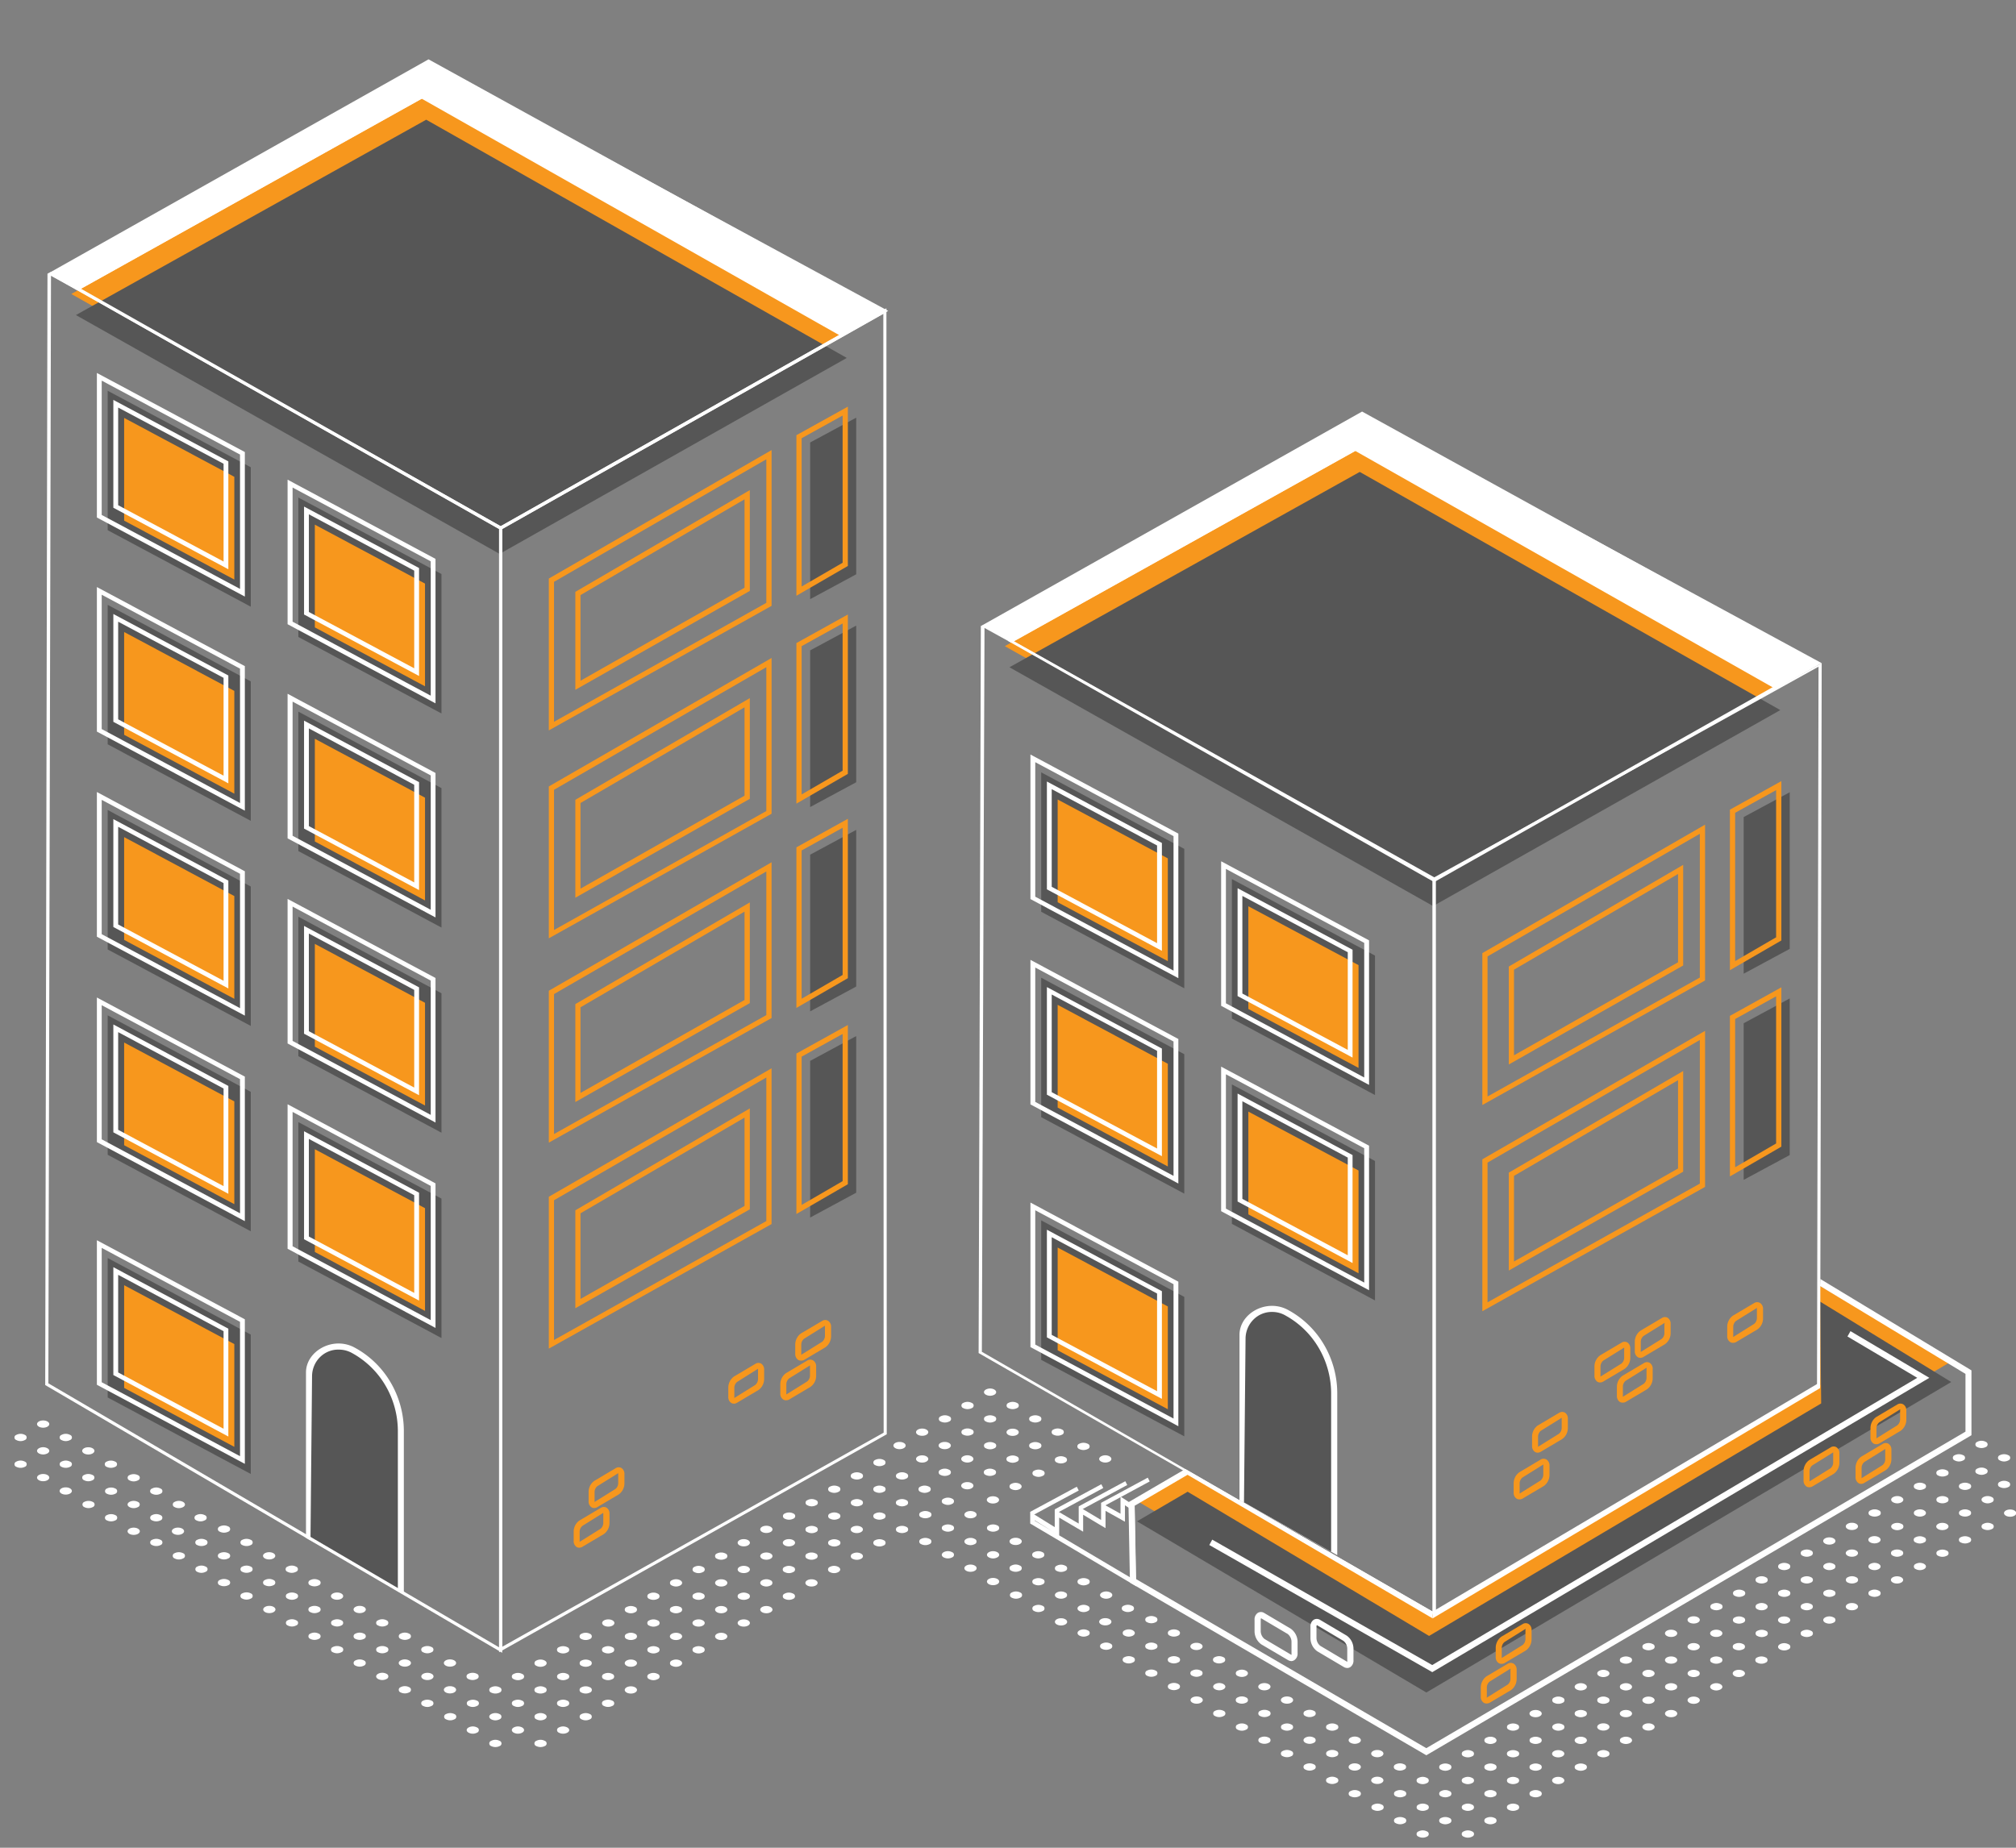 <svg width="240" height="220" fill="none" xmlns="http://www.w3.org/2000/svg"><rect width="100%" height="100%" fill="#808080" stroke="none"/><g clip-path="url(#clip0)"><path d="M131.583 193.525c.403 0 .729-.193.729-.431 0-.237-.326-.43-.729-.43-.402 0-.728.193-.728.43 0 .238.326.431.728.431zm3.201-2.329a.322.322 0 01.214.306.333.333 0 01-.059.189.314.314 0 01-.155.117 1.071 1.071 0 01-1.026 0 .306.306 0 01-.155-.117.326.326 0 01-.059-.189.325.325 0 01.214-.306c.159-.08.335-.123.513-.123s.353.043.513.123zm-5.264 2.935a.32.32 0 01.206.303.32.32 0 01-.206.303 1.09 1.09 0 01-1.027 0c-.287-.164-.287-.436 0-.606a1.074 1.074 0 011.027 0zm-3.207-.595c.403 0 .729-.193.729-.43 0-.238-.326-.431-.729-.431-.402 0-.728.193-.728.431 0 .237.326.43.728.43zm3.201-2.328c.06.023.113.064.149.118a.328.328 0 01-.149.488 1.083 1.083 0 01-1.026 0c-.287-.164-.287-.436 0-.606a1.071 1.071 0 011.026 0zm2.687-1.592c.287.164.287.436 0 .606a1.071 1.071 0 01-1.026 0c-.287-.17-.287-.442 0-.606a1.083 1.083 0 011.026 0zm-8.062 1.592a.317.317 0 01.206.303.317.317 0 01-.206.303 1.106 1.106 0 01-1.032 0 .32.32 0 01-.206-.303.32.32 0 01.206-.303 1.11 1.11 0 011.032 0zm2.688-1.592a.32.32 0 01.206.303.32.32 0 01-.206.303 1.078 1.078 0 01-1.027 0c-.287-.17-.287-.442 0-.606a1.089 1.089 0 011.027 0zm2.687-1.597a.314.314 0 01.155.117.333.333 0 010 .377.314.314 0 01-.155.117 1.071 1.071 0 01-1.026 0 .325.325 0 01-.214-.305c0-.068.02-.134.059-.189a.306.306 0 01.155-.117 1.13 1.13 0 011.026 0zm-8.045 1.597a.32.32 0 01.206.303.32.32 0 01-.206.303 1.11 1.11 0 01-1.032 0 .317.317 0 01-.206-.303.317.317 0 01.206-.303 1.103 1.103 0 011.032 0zm2.67-1.597a.306.306 0 01.155.117.326.326 0 01.059.189.325.325 0 01-.214.305 1.107 1.107 0 01-1.032 0 .325.325 0 01-.213-.305.326.326 0 01.213-.306 1.146 1.146 0 011.032 0zm2.688-1.592a.32.32 0 01.214.306.322.322 0 01-.214.306 1.138 1.138 0 01-1.027 0 .322.322 0 01-.214-.306.32.32 0 01.214-.306 1.077 1.077 0 011.027 0zm-8.603 2.311c.402 0 .728-.193.728-.431 0-.237-.326-.43-.728-.43-.403 0-.729.193-.729.43 0 .238.326.431.729.431zm3.2-2.328a.311.311 0 01.155.117.333.333 0 010 .377.313.313 0 01-.155.118c-.159.08-.335.123-.513.123s-.353-.043-.513-.123a.318.318 0 01-.155-.118.332.332 0 010-.377.316.316 0 01.155-.117 1.071 1.071 0 011.026 0zm2.693-1.592a.317.317 0 01.206.303.317.317 0 01-.206.303 1.106 1.106 0 01-1.032 0 .32.32 0 01-.206-.303.32.32 0 01.206-.303 1.11 1.11 0 011.032 0zm-8.581 2.328c.403 0 .729-.193.729-.43 0-.238-.326-.431-.729-.431-.402 0-.728.193-.728.431 0 .237.326.43.728.43zm3.201-2.328c.287.17.287.442 0 .606a1.071 1.071 0 01-1.026 0c-.287-.164-.287-.436 0-.606a1.083 1.083 0 011.026 0zm2.174-.861c.402 0 .729-.193.729-.431 0-.237-.327-.43-.729-.43-.402 0-.728.193-.728.43 0 .238.326.431.728.431zm-7.549.861a.317.317 0 01.206.303.317.317 0 01-.206.303 1.106 1.106 0 01-1.032 0c-.281-.164-.281-.436 0-.606a1.084 1.084 0 011.032 0zm2.688-1.58c.06.022.112.064.149.118a.328.328 0 01-.149.488 1.09 1.09 0 01-1.027 0c-.287-.17-.287-.442 0-.606a1.074 1.074 0 011.027 0zm2.687-1.609a.32.32 0 01.214.306.322.322 0 01-.214.306 1.083 1.083 0 01-1.026 0 .325.325 0 01-.214-.306c0-.068.02-.134.059-.189a.311.311 0 01.155-.117 1.13 1.13 0 011.026 0zm-8.062 1.609c.06.022.112.064.149.118a.328.328 0 01-.149.488 1.122 1.122 0 01-1.032 0 .313.313 0 01-.15-.119.332.332 0 010-.369.311.311 0 01.15-.118 1.11 1.11 0 011.032 0zm2.687-1.609a.311.311 0 01.155.117.333.333 0 010 .377.313.313 0 01-.155.118 1.083 1.083 0 01-1.026 0 .313.313 0 01-.155-.118.332.332 0 010-.377.311.311 0 01.155-.117 1.13 1.13 0 011.026 0zm2.174-.856c.403 0 .729-.192.729-.43s-.326-.431-.729-.431c-.402 0-.728.193-.728.431s.326.43.728.43zm-4.861-.736a.322.322 0 01.214.306.322.322 0 01-.214.306 1.146 1.146 0 01-1.032 0 .318.318 0 01-.155-.118.332.332 0 010-.376.318.318 0 01.155-.118 1.11 1.11 0 011.032 0zm2.687-1.592a.317.317 0 01.206.303c0 .066-.02.131-.056.185a.311.311 0 01-.15.118 1.071 1.071 0 01-1.026 0 .316.316 0 01-.218-.303.312.312 0 01.218-.303 1.083 1.083 0 011.026 0zm61.898 39.619a.32.32 0 010 .607 1.083 1.083 0 01-1.026 0 .314.314 0 01-.218-.303.314.314 0 01.218-.304 1.083 1.083 0 011.026 0zm2.688-1.597a.32.32 0 01.213.306.325.325 0 01-.213.306 1.09 1.09 0 01-1.027 0 .322.322 0 01-.214-.306.328.328 0 01.214-.306 1.134 1.134 0 011.027 0zm2.692-1.592a.323.323 0 01.214.306.323.323 0 01-.214.306 1.143 1.143 0 01-1.032 0 .323.323 0 01-.213-.306.323.323 0 01.213-.306 1.11 1.11 0 011.032 0zm2.688-1.614a.314.314 0 01.155.117.333.333 0 010 .377.314.314 0 01-.155.117 1.147 1.147 0 01-1.032 0 .31.31 0 01-.155-.117.332.332 0 010-.377.31.31 0 01.155-.117 1.106 1.106 0 011.032 0zm2.174-.839c.402 0 .728-.193.728-.43 0-.238-.326-.431-.728-.431-.402 0-.728.193-.728.431 0 .237.326.43.728.43zm3.201-2.328a.323.323 0 01.213.306.323.323 0 01-.213.306 1.09 1.09 0 01-1.027 0 .322.322 0 01-.214-.306.322.322 0 01.214-.306 1.134 1.134 0 011.027 0zm2.687-1.592a.322.322 0 01.214.306.32.32 0 01-.214.306 1.134 1.134 0 01-1.027 0 .326.326 0 01-.213-.306.325.325 0 01.213-.306 1.09 1.09 0 011.027 0zm2.687-1.592c.287.17.287.442 0 .607a1.083 1.083 0 01-1.026 0 .313.313 0 01-.15-.119.332.332 0 010-.369.32.32 0 01.15-.119 1.082 1.082 0 011.026 0zm2.174-.861c.403 0 .729-.192.729-.43s-.326-.431-.729-.431c-.402 0-.728.193-.728.431s.326.43.728.43zm2.693-1.591c.403 0 .729-.193.729-.431s-.326-.43-.729-.43c-.402 0-.728.192-.728.43s.326.431.728.431zm2.688-1.592c.402 0 .728-.193.728-.431 0-.237-.326-.43-.728-.43-.403 0-.729.193-.729.43 0 .238.326.431.729.431zm3.2-2.328c.287.17.287.441 0 .606a1.083 1.083 0 01-1.026 0c-.287-.165-.287-.436 0-.606a1.071 1.071 0 011.026 0zm2.175-.861c.402 0 .728-.193.728-.431s-.326-.43-.728-.43c-.403 0-.729.192-.729.43s.326.431.729.431zm3.2-2.329a.318.318 0 01.155.118.332.332 0 010 .377.316.316 0 01-.155.117 1.083 1.083 0 01-1.026 0 .311.311 0 01-.155-.117.326.326 0 01-.059-.189.325.325 0 01.214-.306c.159-.08.335-.123.513-.123s.353.043.513.123zm-40.322 20.716a.325.325 0 01.206.304.324.324 0 01-.206.303 1.083 1.083 0 01-1.026 0 .32.32 0 010-.607 1.083 1.083 0 011.026 0zm2.688-1.597a.322.322 0 01.214.306.322.322 0 01-.214.306 1.089 1.089 0 01-1.027 0 .325.325 0 01-.154-.494.315.315 0 01.154-.118 1.138 1.138 0 011.027 0zm2.687-1.592a.318.318 0 01.155.118.33.33 0 010 .376.318.318 0 01-.155.118 1.13 1.13 0 01-1.026 0 .313.313 0 01-.155-.118.33.33 0 010-.376.313.313 0 01.155-.118 1.083 1.083 0 011.026 0zm2.688-1.614a.326.326 0 01.213.306.325.325 0 01-.213.305 1.138 1.138 0 01-1.027 0 .314.314 0 01-.155-.117.332.332 0 010-.377.314.314 0 01.155-.117 1.074 1.074 0 011.027 0zm2.692-1.57a.32.32 0 01.206.304.324.324 0 01-.206.303 1.116 1.116 0 01-1.032 0 .325.325 0 010-.607 1.122 1.122 0 011.032 0zm2.688-1.597a.322.322 0 01.214.306.322.322 0 01-.214.306 1.122 1.122 0 01-1.032 0 .318.318 0 01-.155-.118.332.332 0 010-.376.318.318 0 01.155-.118 1.143 1.143 0 011.032 0zm2.174-.855c.402 0 .728-.193.728-.431s-.326-.43-.728-.43c-.402 0-.728.192-.728.43s.326.431.728.431zm3.2-2.329c.287.17.287.442 0 .607a1.083 1.083 0 01-1.026 0c-.287-.165-.287-.437 0-.607a1.085 1.085 0 011.026 0zm2.175-.861c.402 0 .728-.192.728-.43s-.326-.431-.728-.431c-.403 0-.729.193-.729.431s.326.43.729.43zm2.687-1.591c.402 0 .728-.193.728-.431s-.326-.43-.728-.43c-.402 0-.728.192-.728.43s.326.431.728.431zm2.687-1.592c.403 0 .729-.193.729-.431 0-.237-.326-.43-.729-.43-.402 0-.728.193-.728.43 0 .238.326.431.728.431zm3.207-2.328c.06.022.112.064.149.118a.328.328 0 01-.149.488 1.122 1.122 0 01-1.032 0 .324.324 0 01-.206-.303c0-.066.019-.131.056-.185a.311.311 0 01.15-.118 1.104 1.104 0 011.032 0zm2.687-1.592c.06.023.113.064.149.118a.328.328 0 01-.149.488 1.083 1.083 0 01-1.026 0c-.287-.17-.287-.442 0-.606a1.083 1.083 0 011.026 0zm2.687-1.598a.313.313 0 01.155.118.332.332 0 010 .377.311.311 0 01-.155.117 1.083 1.083 0 01-1.026 0 .316.316 0 01-.155-.117.333.333 0 010-.377.318.318 0 01.155-.118c.16-.08.335-.123.513-.123s.354.043.513.123zm2.688-1.591a.314.314 0 01.155.117.332.332 0 010 .377.314.314 0 01-.155.117 1.138 1.138 0 01-1.027 0 .314.314 0 01-.155-.117.333.333 0 010-.377.314.314 0 01.155-.117 1.077 1.077 0 011.027 0zm-40.322 20.71a.32.32 0 01.214.306.322.322 0 01-.214.306 1.122 1.122 0 01-1.032 0 .322.322 0 01-.214-.306.32.32 0 01.214-.306 1.146 1.146 0 011.032 0zm2.687-1.592a.323.323 0 01.214.306.323.323 0 01-.214.306 1.13 1.13 0 01-1.026 0 .318.318 0 01-.155-.118.33.33 0 010-.376.318.318 0 01.155-.118 1.083 1.083 0 011.026 0zm2.688-1.614a.314.314 0 01.155.117.333.333 0 010 .377.314.314 0 01-.155.117 1.134 1.134 0 01-1.027 0 .325.325 0 01-.213-.305.326.326 0 01.213-.306 1.078 1.078 0 011.027 0zm2.687-1.569a.32.32 0 010 .606 1.083 1.083 0 01-1.026 0 .314.314 0 01-.218-.303.312.312 0 01.218-.303 1.071 1.071 0 011.026 0zm2.688-1.598a.323.323 0 01.213.306.323.323 0 01-.213.306 1.09 1.09 0 01-1.027 0 .322.322 0 01-.214-.306.322.322 0 01.214-.306 1.134 1.134 0 011.027 0zm2.692-1.592a.325.325 0 01.155.494.313.313 0 01-.155.118 1.143 1.143 0 01-1.032 0 .323.323 0 01-.213-.306.325.325 0 01.213-.306 1.122 1.122 0 011.032 0zm2.688-1.592a.326.326 0 010 .607 1.122 1.122 0 01-1.032 0 .313.313 0 01-.15-.119.332.332 0 010-.369.32.32 0 01.15-.119 1.119 1.119 0 011.032 0zm2.704-1.58a.32.32 0 01.206.303.32.32 0 01-.206.303 1.089 1.089 0 01-1.027 0c-.287-.17-.287-.442 0-.606a1.09 1.09 0 011.027 0zm2.671-1.609a.325.325 0 01.154.494.315.315 0 01-.154.118 1.09 1.09 0 01-1.027 0 .322.322 0 01-.214-.306.322.322 0 01.214-.306 1.134 1.134 0 011.027 0zm2.687-1.592a.322.322 0 01.214.306.32.32 0 01-.214.306 1.134 1.134 0 01-1.027 0 .326.326 0 01-.213-.306.325.325 0 01.213-.306 1.089 1.089 0 011.027 0zm2.687-1.591c.287.17.287.441 0 .606a1.083 1.083 0 01-1.026 0 .313.313 0 01-.15-.119.332.332 0 010-.369.311.311 0 01.15-.118 1.071 1.071 0 011.026 0zm2.174-.861c.403 0 .729-.193.729-.431s-.326-.43-.729-.43c-.402 0-.728.192-.728.43s.326.431.728.431zm2.693-1.592c.403 0 .729-.193.729-.431s-.326-.43-.729-.43c-.402 0-.728.192-.728.43s.326.431.728.431zm2.688-1.592c.402 0 .728-.193.728-.43 0-.238-.326-.431-.728-.431-.403 0-.729.193-.729.431 0 .237.326.43.729.43zm2.687-1.592c.402 0 .729-.192.729-.43s-.327-.431-.729-.431c-.402 0-.728.193-.728.431s.326.43.728.43zm-39.808 19.974a.323.323 0 01.213.306.323.323 0 01-.213.306 1.146 1.146 0 01-1.032 0 .313.313 0 01-.155-.118.33.33 0 010-.376.313.313 0 01.155-.118 1.106 1.106 0 011.032 0zm2.687-1.614a.314.314 0 01.155.117.333.333 0 010 .377.314.314 0 01-.155.117 1.147 1.147 0 01-1.032 0 .314.314 0 01-.155-.117.332.332 0 010-.377.314.314 0 01.155-.117 1.11 1.11 0 011.032 0zm2.687-1.569a.311.311 0 01.15.118.328.328 0 010 .369.313.313 0 01-.15.119 1.083 1.083 0 01-1.026 0 .32.32 0 010-.606 1.071 1.071 0 011.026 0zm2.688-1.598a.322.322 0 01.214.306.322.322 0 01-.214.306 1.089 1.089 0 01-1.027 0 .323.323 0 01-.213-.306.323.323 0 01.213-.306 1.138 1.138 0 011.027 0zm2.687-1.592a.318.318 0 01.155.118.332.332 0 010 .377.316.316 0 01-.155.117 1.13 1.13 0 01-1.026 0 .311.311 0 01-.155-.117.333.333 0 010-.377.313.313 0 01.155-.118 1.083 1.083 0 011.026 0zm2.687-1.592c.287.17.287.442 0 .607a1.083 1.083 0 01-1.026 0 .325.325 0 010-.607 1.085 1.085 0 011.026 0zm2.693-1.58a.317.317 0 01.206.303.317.317 0 01-.206.303 1.103 1.103 0 01-1.032 0 .32.32 0 01-.206-.303.32.32 0 01.206-.303 1.122 1.122 0 011.032 0zm2.175-.872c.402 0 .728-.193.728-.431s-.326-.43-.728-.43c-.403 0-.729.192-.729.43s.326.431.729.431zm3.217-2.329a.322.322 0 01.214.306.32.32 0 01-.214.306 1.134 1.134 0 01-1.027 0 .32.32 0 01-.213-.306.322.322 0 01.213-.306 1.089 1.089 0 011.027 0zm2.67-1.591c.287.17.287.441 0 .606a1.083 1.083 0 01-1.026 0c-.287-.165-.287-.436 0-.606a1.074 1.074 0 011.026 0zm2.688-1.592c.287.164.287.436 0 .606a1.086 1.086 0 01-1.026 0c-.287-.17-.287-.442 0-.606a1.083 1.083 0 011.026 0zm2.687-1.598a.313.313 0 01.155.118.332.332 0 010 .377.311.311 0 01-.155.117 1.083 1.083 0 01-1.026 0 .316.316 0 01-.155-.117.333.333 0 010-.377.318.318 0 01.155-.118c.16-.08.335-.123.513-.123s.354.043.513.123zm2.693-1.591a.31.31 0 01.155.117.333.333 0 010 .377.31.31 0 01-.155.117 1.144 1.144 0 01-1.032 0 .314.314 0 01-.155-.117.332.332 0 010-.377.314.314 0 01.155-.117 1.11 1.11 0 011.032 0zm2.174-.856c.403 0 .729-.192.729-.43s-.326-.431-.729-.431c-.402 0-.728.193-.728.431s.326.43.728.43zm2.688-1.597c.402 0 .728-.193.728-.431s-.326-.43-.728-.43c-.403 0-.729.192-.729.43s.326.431.729.431zm-39.836 19.957a.326.326 0 01.213.306.325.325 0 01-.213.305 1.138 1.138 0 01-1.027 0 .314.314 0 01-.155-.117.332.332 0 010-.377.314.314 0 01.155-.117 1.077 1.077 0 011.027 0zm2.174-.856c.402 0 .728-.193.728-.43 0-.238-.326-.431-.728-.431-.402 0-.729.193-.729.431 0 .237.327.43.729.43zm3.206-2.328a.322.322 0 01.214.306.322.322 0 01-.214.306 1.122 1.122 0 01-1.032 0 .322.322 0 01-.214-.306.322.322 0 01.214-.306 1.146 1.146 0 011.032 0zm-8.068 1.598a.316.316 0 01.218.303.318.318 0 01-.218.303 1.083 1.083 0 01-1.026 0 .318.318 0 01-.218-.303.316.316 0 01.218-.303 1.071 1.071 0 011.026 0zm2.174-.861c.403 0 .729-.193.729-.431s-.326-.431-.729-.431c-.402 0-.728.193-.728.431s.326.431.728.431zm2.688-1.592c.402 0 .728-.193.728-.431s-.326-.43-.728-.43c-.402 0-.729.192-.729.43s.327.431.729.431zm-7.549.855a.322.322 0 01.214.306.322.322 0 01-.214.306 1.086 1.086 0 01-1.026 0 .325.325 0 01-.155-.494.313.313 0 01.155-.118 1.13 1.13 0 011.026 0zm2.687-1.592a.313.313 0 01.155.118.332.332 0 010 .376.313.313 0 01-.155.118 1.13 1.13 0 01-1.026 0 .328.328 0 010-.612 1.083 1.083 0 011.026 0zm2.688-1.591c.287.169.287.441 0 .606a1.089 1.089 0 01-1.027 0c-.287-.165-.287-.437 0-.606a1.077 1.077 0 011.027 0zm-8.062 1.591a.325.325 0 01.154.494.315.315 0 01-.154.118 1.15 1.15 0 01-1.032 0 .32.32 0 01-.214-.306.325.325 0 01.214-.306 1.116 1.116 0 011.032 0zm2.687-1.591a.326.326 0 010 .606 1.082 1.082 0 01-1.026 0c-.287-.165-.287-.437 0-.606a1.071 1.071 0 011.026 0zm2.687-1.564a.312.312 0 01.218.303.312.312 0 01-.218.303 1.083 1.083 0 01-1.026 0 .312.312 0 01-.218-.303.312.312 0 01.218-.303 1.083 1.083 0 011.026 0zm-8.062 1.563a.32.32 0 01.206.304c0 .066-.02.13-.056.184a.313.313 0 01-.15.119 1.119 1.119 0 01-1.032 0 .325.325 0 010-.607 1.122 1.122 0 011.032 0zm2.688-1.563a.32.32 0 01.206.303.32.32 0 01-.206.303 1.11 1.11 0 01-1.032 0 .317.317 0 01-.206-.303.317.317 0 01.206-.303 1.116 1.116 0 011.032 0zm2.687-1.626a.322.322 0 01.214.306.328.328 0 01-.214.306 1.086 1.086 0 01-1.026 0 .32.32 0 01-.214-.306.325.325 0 01.214-.306 1.13 1.13 0 011.026 0zm-8.068 1.626c.063.02.119.06.158.115a.321.321 0 01-.158.491 1.083 1.083 0 01-1.026 0 .317.317 0 01-.206-.303.317.317 0 01.206-.303 1.083 1.083 0 011.026 0zm2.693-1.626a.313.313 0 01.155.118.332.332 0 010 .376.313.313 0 01-.155.118 1.106 1.106 0 01-1.032 0 .322.322 0 01-.214-.306.322.322 0 01.214-.306 1.146 1.146 0 011.032 0zm2.174-.855c.403 0 .729-.193.729-.431 0-.237-.326-.43-.729-.43-.402 0-.728.193-.728.43 0 .238.326.431.728.431zm-7.554.855a.322.322 0 01.214.306.328.328 0 01-.214.306 1.083 1.083 0 01-1.027 0 .32.32 0 01-.213-.306.325.325 0 01.213-.306 1.138 1.138 0 011.027 0zm2.687-1.592a.313.313 0 01.155.118.332.332 0 010 .377.311.311 0 01-.155.117 1.13 1.13 0 01-1.026 0 .316.316 0 01-.155-.117.333.333 0 010-.377.318.318 0 01.155-.118 1.083 1.083 0 011.026 0zm2.174-.855c.403 0 .729-.193.729-.43 0-.238-.326-.431-.729-.431-.402 0-.728.193-.728.431 0 .237.326.43.728.43zm-8.062 1.592c.403 0 .729-.193.729-.431 0-.237-.326-.43-.729-.43-.402 0-.728.193-.728.43 0 .238.326.431.728.431zm3.201-2.328c.287.17.287.442 0 .606a1.083 1.083 0 01-1.026 0c-.287-.164-.287-.436 0-.606a1.071 1.071 0 011.026 0zm2.687-1.592c.287.164.287.436 0 .606a1.083 1.083 0 01-1.026 0 .317.317 0 01-.206-.303.317.317 0 01.206-.303 1.071 1.071 0 011.026 0zm-8.084 1.575c.06.023.113.064.149.118a.328.328 0 01-.149.488 1.122 1.122 0 01-1.032 0 .32.32 0 01-.206-.303.32.32 0 01.206-.303 1.11 1.11 0 011.032 0zm2.687-1.592a.317.317 0 01.206.303.317.317 0 01-.206.303 1.083 1.083 0 01-1.026 0 .315.315 0 01-.218-.303.315.315 0 01.218-.303 1.083 1.083 0 011.026 0zm2.688-1.598a.322.322 0 01.214.306.32.32 0 01-.214.306 1.074 1.074 0 01-1.027 0 .326.326 0 01-.213-.306.325.325 0 01.213-.306c.16-.08.336-.123.514-.123s.353.043.513.123zm-8.062 1.598a.32.32 0 01.206.303.32.32 0 01-.206.303 1.11 1.11 0 01-1.032 0 .317.317 0 01-.206-.303.317.317 0 01.206-.303 1.106 1.106 0 011.032 0zm2.687-1.598a.318.318 0 01.155.118.332.332 0 010 .377.316.316 0 01-.155.117 1.11 1.11 0 01-1.032 0 .32.32 0 01-.214-.306.322.322 0 01.214-.306 1.146 1.146 0 011.032 0zm2.174-.855c.403 0 .729-.193.729-.43 0-.238-.326-.431-.729-.431-.402 0-.728.193-.728.431 0 .237.326.43.728.43zm-7.554.855a.322.322 0 01.214.306.32.32 0 01-.214.306 1.074 1.074 0 01-1.027 0 .326.326 0 01-.213-.306.325.325 0 01.213-.306c.16-.08.336-.123.514-.123s.353.043.513.123zm2.693-1.614a.322.322 0 01.214.306.322.322 0 01-.214.306 1.146 1.146 0 01-1.032 0 .313.313 0 01-.155-.118.332.332 0 010-.376.313.313 0 01.155-.118 1.119 1.119 0 011.032 0zm2.687-1.569c.06.023.113.064.149.118a.328.328 0 01-.149.488 1.11 1.11 0 01-1.032 0 .32.32 0 01-.206-.303.32.32 0 01.206-.303 1.11 1.11 0 011.032 0zm-8.068 1.569a.32.32 0 01.214.306.325.325 0 01-.214.306 1.13 1.13 0 01-1.026 0 .322.322 0 01-.214-.306.328.328 0 01.214-.306 1.083 1.083 0 011.026 0zm2.688-1.569c.287.17.287.442 0 .606a1.089 1.089 0 01-1.027 0 .32.32 0 01-.206-.303.32.32 0 01.206-.303 1.078 1.078 0 011.027 0zm2.693-1.592a.32.32 0 01.206.303.32.32 0 01-.206.303 1.11 1.11 0 01-1.032 0 .317.317 0 01-.206-.303.317.317 0 01.206-.303 1.106 1.106 0 011.032 0zm74.308 3.235a1.071 1.071 0 011.026 0c.064.02.119.06.158.114a.327.327 0 010 .377.304.304 0 01-.158.115 1.083 1.083 0 01-1.026 0c-.287-.164-.287-.436 0-.606zm3.719-1.598a.323.323 0 01.214.306.323.323 0 01-.214.306 1.142 1.142 0 01-1.031 0 .323.323 0 01-.214-.306.323.323 0 01.214-.306 1.116 1.116 0 011.031 0zm2.688-1.592a.325.325 0 010 .607 1.088 1.088 0 01-1.027 0c-.287-.165-.287-.437 0-.607a1.09 1.09 0 011.027 0zm2.174-.861c.402 0 .728-.192.728-.43s-.326-.431-.728-.431c-.402 0-.728.193-.728.431s.326.43.728.43zm-11.263 2.453a1.146 1.146 0 011.032 0 .318.318 0 01.155.118.332.332 0 010 .376.318.318 0 01-.155.118 1.083 1.083 0 01-1.026 0 .316.316 0 01-.156-.116.332.332 0 01-.004-.377.317.317 0 01.154-.119zm3.195-.855c.403 0 .729-.193.729-.431 0-.237-.326-.43-.729-.43-.402 0-.728.193-.728.43 0 .238.326.431.728.431zm3.206-2.328a.311.311 0 01.15.118.328.328 0 010 .369.313.313 0 01-.15.119 1.116 1.116 0 01-1.032 0 .325.325 0 010-.606 1.11 1.11 0 011.032 0zm2.688-1.598a.322.322 0 01.214.306.328.328 0 01-.214.306 1.086 1.086 0 01-1.027 0 .32.32 0 01-.213-.306.325.325 0 01.213-.306 1.138 1.138 0 011.027 0zm2.687-1.592a.313.313 0 01.155.118.332.332 0 010 .376.313.313 0 01-.155.118 1.13 1.13 0 01-1.026 0 .328.328 0 010-.612 1.083 1.083 0 011.026 0zm-14.474 4.781a1.122 1.122 0 011.032 0 .322.322 0 01.214.306.32.32 0 01-.214.306 1.134 1.134 0 01-1.027 0 .315.315 0 01-.156-.116.328.328 0 01.151-.496zm3.719-1.591c.287.164.287.436 0 .606a1.083 1.083 0 01-1.026 0 .317.317 0 01-.206-.303c0-.066.019-.131.056-.185a.311.311 0 01.15-.118 1.071 1.071 0 011.026 0zm2.693-1.598a.318.318 0 01.155.118.332.332 0 010 .376.318.318 0 01-.155.118 1.11 1.11 0 01-1.032 0 .322.322 0 01-.214-.306.322.322 0 01.214-.306 1.146 1.146 0 011.032 0zm2.687-1.592a.325.325 0 01.155.494.308.308 0 01-.155.118 1.142 1.142 0 01-1.031 0 .32.32 0 01-.214-.306.325.325 0 01.214-.306 1.116 1.116 0 011.031 0zm2.688-1.591c.06.022.112.064.149.118a.328.328 0 01-.149.488 1.089 1.089 0 01-1.027 0c-.287-.165-.287-.436 0-.606a1.078 1.078 0 011.027 0zm2.174-.862c.402 0 .728-.192.728-.43s-.326-.431-.728-.431c-.402 0-.728.193-.728.431s.326.43.728.43zm-2.687-1.444c.402 0 .728-.193.728-.43 0-.238-.326-.431-.728-.431-.403 0-.729.193-.729.431 0 .237.326.43.729.43zm-13.962 7.087a1.078 1.078 0 011.027 0 .31.31 0 01.157.114.328.328 0 01.061.189.327.327 0 01-.061.188.306.306 0 01-.157.115 1.132 1.132 0 01-1.032 0 .321.321 0 01-.203-.305.318.318 0 01.208-.301zm3.731-1.598a.322.322 0 01.214.306.328.328 0 01-.214.306 1.089 1.089 0 01-1.027 0 .322.322 0 01-.214-.306.322.322 0 01.214-.306 1.138 1.138 0 011.027 0zm2.676-1.592a.318.318 0 01.155.118.332.332 0 010 .376.318.318 0 01-.155.118 1.13 1.13 0 01-1.026 0 .328.328 0 010-.612 1.083 1.083 0 011.026 0zm2.693-1.591a.304.304 0 01.149.118.328.328 0 01-.149.488 1.122 1.122 0 01-1.032 0 .325.325 0 010-.606 1.11 1.11 0 011.032 0zm10.75 3.183a.323.323 0 01.213.306.323.323 0 01-.213.306 1.138 1.138 0 01-1.027 0 .322.322 0 01-.214-.306.322.322 0 01.214-.306 1.089 1.089 0 011.027 0zm2.174-.855c.402 0 .728-.193.728-.431s-.326-.43-.728-.43c-.403 0-.729.192-.729.43s.326.431.729.431zm3.228-2.328c.287.164.287.436 0 .606a1.083 1.083 0 01-1.026 0 .325.325 0 010-.606 1.071 1.071 0 011.026 0zm-5.402 0c.286.164.286.436 0 .606a1.09 1.09 0 01-1.027 0c-.287-.17-.287-.442 0-.606a1.074 1.074 0 011.027 0zm2.687-1.598a.322.322 0 01.214.306.322.322 0 01-.214.306 1.083 1.083 0 01-1.026 0 .323.323 0 01-.214-.306.325.325 0 01.214-.306 1.13 1.13 0 011.026 0zm-3.201-.855c.403 0 .729-.193.729-.431s-.326-.43-.729-.43c-.402 0-.728.192-.728.43s.326.431.728.431zm-2.687-1.592c.402 0 .728-.193.728-.431 0-.237-.326-.43-.728-.43-.402 0-.728.193-.728.43 0 .238.326.431.728.431zm10.258 2.464a1.09 1.09 0 011.027 0c.063.02.118.06.157.115a.321.321 0 01-.157.491 1.123 1.123 0 01-1.027 0 .32.32 0 01-.206-.303.32.32 0 01.206-.303zm3.72-1.597a.326.326 0 01.213.306.325.325 0 01-.213.305 1.11 1.11 0 01-1.032 0 .306.306 0 01-.155-.117.332.332 0 010-.377.306.306 0 01.155-.117 1.144 1.144 0 011.032 0zm2.687-1.592a.316.316 0 01.155.117.333.333 0 010 .377.318.318 0 01-.155.118 1.134 1.134 0 01-1.026 0 .325.325 0 01-.214-.306c0-.068.02-.134.059-.189a.311.311 0 01.155-.117 1.071 1.071 0 011.026 0zm2.174-.856c.402 0 .729-.192.729-.43s-.327-.431-.729-.431c-.402 0-.728.193-.728.431s.326.43.728.43zm-11.274 2.453a1.122 1.122 0 011.032 0 .314.314 0 01.218.303.312.312 0 01-.218.303 1.071 1.071 0 01-1.026 0 .304.304 0 01-.158-.113.324.324 0 01-.004-.376.317.317 0 01.156-.117zm3.207-.861c.402 0 .728-.193.728-.43 0-.238-.326-.431-.728-.431-.403 0-.729.193-.729.431 0 .237.326.43.729.43zm3.206-2.339a.32.32 0 01.206.303.32.32 0 01-.206.303 1.11 1.11 0 01-1.032 0 .317.317 0 01-.206-.303.317.317 0 01.206-.303 1.106 1.106 0 011.032 0zm2.687-1.581a.325.325 0 010 .606 1.071 1.071 0 01-1.026 0c-.287-.17-.287-.441 0-.606a1.083 1.083 0 011.026 0zm-11.787 3.189a1.132 1.132 0 011.032 0 .322.322 0 01.214.306.32.32 0 01-.214.306 1.071 1.071 0 01-1.026 0c-.287-.175-.287-.447-.006-.612zm3.725-1.608c.287.17.287.442 0 .606a1.083 1.083 0 01-1.026 0 .317.317 0 01-.15-.118.33.33 0 010-.37.317.317 0 01.15-.118 1.083 1.083 0 011.026 0zm2.687-1.581a.324.324 0 01.206.303.328.328 0 01-.056.185.311.311 0 01-.15.118 1.107 1.107 0 01-1.032 0 .313.313 0 01-.149-.118.328.328 0 01.149-.488 1.122 1.122 0 011.032 0zm2.688-1.597a.326.326 0 01.213.306.325.325 0 01-.213.306 1.122 1.122 0 01-1.032 0 .313.313 0 01-.155-.118.332.332 0 010-.377.311.311 0 01.155-.117 1.143 1.143 0 011.032 0zm-11.787 3.178a1.083 1.083 0 011.026 0 .316.316 0 01.155.117.333.333 0 010 .377.318.318 0 01-.155.118 1.146 1.146 0 01-1.032 0 .323.323 0 01-.211-.308.33.33 0 01.061-.188.31.31 0 01.156-.116zm3.719-1.581c.287.165.287.436 0 .606a1.071 1.071 0 01-1.026 0c-.287-.17-.287-.441 0-.606a1.083 1.083 0 011.026 0zm2.693-1.597a.32.32 0 01.214.306.322.322 0 01-.214.306 1.086 1.086 0 01-1.027 0 .325.325 0 01-.213-.306.326.326 0 01.213-.306 1.138 1.138 0 011.027 0zm2.687-1.592a.313.313 0 01.155.118.33.33 0 010 .376.313.313 0 01-.155.118 1.143 1.143 0 01-1.032 0 .322.322 0 01-.213-.306.322.322 0 01.213-.306 1.11 1.11 0 011.032 0zm7.334 1.371a.328.328 0 010 .612 1.134 1.134 0 01-1.026 0 .325.325 0 01-.155-.494.308.308 0 01.155-.118 1.083 1.083 0 011.026 0zm-2.687-1.575c.063.02.118.06.157.115a.321.321 0 01-.157.491 1.078 1.078 0 01-1.027 0 .306.306 0 01-.157-.115.321.321 0 01.157-.491 1.089 1.089 0 011.027 0zm2.687-1.597a.32.32 0 01.214.306.332.332 0 01-.059.188.314.314 0 01-.155.117 1.071 1.071 0 01-1.026 0 .325.325 0 01-.214-.305c0-.068.02-.134.059-.189a.311.311 0 01.155-.117 1.13 1.13 0 011.026 0zm-5.375 0a.311.311 0 01.155.117.333.333 0 010 .377.306.306 0 01-.155.117 1.071 1.071 0 01-1.026 0 .306.306 0 01-.155-.117.332.332 0 010-.377.311.311 0 01.155-.117 1.13 1.13 0 011.026 0zm2.688-1.592a.326.326 0 01.213.306.325.325 0 01-.213.306 1.15 1.15 0 01-.514.123c-.178 0-.353-.043-.513-.123a.322.322 0 01-.214-.306.32.32 0 01.214-.306 1.074 1.074 0 011.027 0zm-20.799 12.944a.317.317 0 01.206.303.317.317 0 01-.206.303 1.103 1.103 0 01-1.032 0 .32.32 0 01-.206-.303.32.32 0 01.206-.303 1.11 1.11 0 011.032 0z" fill="#fff"/><path d="M29.855 72.237L12.82 63.128V46.525l17.035 9.109v16.603z" fill="#565656"/><path d="M29.148 71.03l-17.614-9.414v-17.21l17.614 9.415v17.21zm-17.04-9.715l16.467 8.803V54.121l-16.467-8.803v15.998z" fill="#fff"/><path d="M27.896 69.008L14.779 61.99V49.76l13.117 7.013v12.235z" fill="#F7971D"/><path d="M27.184 67.779l-13.69-7.324V47.613l13.69 7.324V67.78zm-13.117-7.625l12.549 6.707V55.215l-12.549-6.69v11.63z" fill="#fff"/><path d="M52.557 84.949l-17.04-9.109V59.237l17.04 9.109v16.603z" fill="#565656"/><path d="M51.845 83.742l-17.609-9.42v-17.21l17.61 9.432v17.198zm-17.013-9.72l16.445 8.808V66.833l-16.445-8.786v15.975z" fill="#fff"/><path d="M50.598 81.714L37.48 74.701V62.466l13.117 7.018v12.23z" fill="#F7971D"/><path d="M49.886 80.485l-13.69-7.319V60.313l13.69 7.319v12.853zm-13.117-7.62l12.543 6.708v-11.63L36.77 61.236v11.63z" fill="#fff"/><path d="M29.855 97.734L12.82 88.62V72.016l17.035 9.115v16.603z" fill="#565656"/><path d="M29.148 96.522l-17.614-9.415v-17.21l17.614 9.415v17.21zm-17.04-9.715l16.467 8.803V79.613L12.108 70.81v15.997z" fill="#fff"/><path d="M27.896 94.5l-13.117-7.013V75.25l13.117 7.013V94.5z" fill="#F7971D"/><path d="M27.184 93.27l-13.69-7.324V73.104l13.69 7.324V93.27zm-13.117-7.624l12.549 6.712V80.706l-12.549-6.684v11.624z" fill="#fff"/><path d="M52.557 110.44l-17.04-9.109V84.728l17.04 9.109v16.603z" fill="#565656"/><path d="M51.845 109.233l-17.609-9.414V82.603l17.61 9.432v17.198zm-17.013-9.72l16.445 8.808V92.324l-16.445-8.786v15.975z" fill="#fff"/><path d="M50.598 107.211l-13.117-7.018v-12.23l13.117 7.012v12.236z" fill="#F7971D"/><path d="M49.886 105.976l-13.69-7.319V85.805l13.69 7.32v12.852zm-13.117-7.619l12.543 6.707V93.44L36.77 86.728v11.63z" fill="#fff"/><path d="M29.855 122.155l-17.035-9.109V96.443l17.035 9.108v16.604z" fill="#565656"/><path d="M29.148 120.926l-17.614-9.398V94.301l17.614 9.438v17.187zm-17.04-9.698l16.467 8.808v-15.997l-16.467-8.803v15.992z" fill="#fff"/><path d="M27.896 118.926l-13.117-7.019V99.671l13.117 7.019v12.236z" fill="#F7971D"/><path d="M27.184 117.691l-13.69-7.319V97.53l13.69 7.319v12.842zm-13.117-7.619l12.549 6.707v-11.63l-12.549-6.707v11.63z" fill="#fff"/><path d="M52.557 134.866l-17.04-9.114v-16.603l17.04 9.114v16.603z" fill="#565656"/><path d="M51.845 133.654l-17.609-9.415V107.03l17.61 9.415v17.209zm-17.013-9.715l16.445 8.803v-15.991l-16.445-8.809v15.997z" fill="#fff"/><path d="M50.598 131.632l-13.117-7.013v-12.236l13.117 7.013v12.236z" fill="#F7971D"/><path d="M49.886 130.403l-13.69-7.325v-12.836l13.69 7.319v12.842zm-13.117-7.625l12.543 6.713v-11.63l-12.543-6.707v11.624z" fill="#fff"/><path d="M29.855 146.604l-17.035-9.109v-16.604L29.855 130v16.604z" fill="#565656"/><path d="M29.148 145.397l-17.614-9.415v-17.215l17.614 9.421v17.209zm-17.04-9.743l16.467 8.808v-15.974l-16.467-8.803v15.969z" fill="#fff"/><path d="M27.896 143.375l-13.117-7.019v-12.23l13.117 7.013v12.236z" fill="#F7971D"/><path d="M27.184 142.14l-13.69-7.319v-12.842l13.69 7.319v12.842zm-13.117-7.619l12.549 6.707v-11.624l-12.549-6.713v11.63z" fill="#fff"/><path d="M29.855 175.5l-17.035-9.109v-16.604l17.035 9.115V175.5z" fill="#565656"/><path d="M29.148 174.293l-17.614-9.415v-17.209l17.614 9.414v17.21zm-17.04-9.715l16.467 8.803v-15.997l-16.467-8.803v15.997z" fill="#fff"/><path d="M27.896 172.271l-13.117-7.019v-12.23l13.117 7.013v12.236z" fill="#F7971D"/><path d="M27.184 171.041l-13.69-7.324v-12.842l13.69 7.325v12.841zm-13.117-7.63l12.549 6.707V158.5l-12.549-6.713v11.624z" fill="#fff"/><path d="M52.557 159.315l-17.04-9.109v-16.603l17.04 9.109v16.603z" fill="#565656"/><path d="M51.845 158.109l-17.609-9.426v-17.204l17.61 9.42v17.21zm-17.013-9.721l16.445 8.792V141.2l-16.445-8.809v15.997z" fill="#fff"/><path d="M50.598 156.081l-13.117-7.013v-12.236l13.117 7.019v12.23z" fill="#F7971D"/><path d="M49.886 154.852l-13.69-7.302v-12.859l13.69 7.319v12.842zm-13.117-7.625l12.543 6.713v-11.63l-12.543-6.707v11.624z" fill="#fff"/><path d="M70.734 179.556a.601.601 0 01-.31-.085.819.819 0 01-.352-.743v-1.098c.002-.26.066-.515.185-.744a1.6 1.6 0 01.499-.571l2.533-1.501a.663.663 0 01.69-.028c.118.079.215.19.278.321.063.13.09.276.08.421v1.099a1.64 1.64 0 01-.187.744 1.59 1.59 0 01-.502.57l-2.533 1.501a.769.769 0 01-.381.114zm2.864-4.153l-2.483 1.547a.918.918 0 00-.331.68v1.076a.265.265 0 000 .124l2.483-1.546a.903.903 0 00.33-.68v-1.099a.244.244 0 000-.102zm-4.641 8.871a.58.58 0 01-.309-.079.82.82 0 01-.353-.742v-1.099c.002-.26.066-.515.185-.744.119-.228.29-.424.5-.57l2.537-1.502a.662.662 0 01.69-.028.82.82 0 01.353.742v1.094c-.002.26-.066.517-.186.747-.12.229-.293.426-.503.572l-2.533 1.502a.733.733 0 01-.381.107zm2.87-4.152l-2.49 1.552a.923.923 0 00-.33.68v1.099a.288.288 0 000 .124l2.488-1.552a.913.913 0 00.326-.679v-1.094a.354.354 0 00-.017-.13h.022zm23.507-18.121a.683.683 0 01-.309-.08.85.85 0 01-.353-.742v-1.099c.002-.261.067-.517.187-.747.12-.23.293-.426.503-.573l2.533-1.495a.65.65 0 01.69 0 .801.801 0 01.274.318c.063.13.09.274.079.418v1.099a1.642 1.642 0 01-.185.746 1.6 1.6 0 01-.5.574l-2.527 1.501a.772.772 0 01-.392.08zm2.87-4.153L95.72 159.4a.917.917 0 00-.331.68v1.099a.341.341 0 000 .125l2.489-1.547a.936.936 0 00.331-.685v-1.099a.291.291 0 00-.005-.125zm-4.641 8.877a.592.592 0 01-.31-.085.81.81 0 01-.358-.737v-1.099a1.65 1.65 0 01.187-.747c.12-.229.293-.426.503-.572l2.533-1.502a.668.668 0 01.69 0 .822.822 0 01.353.737v1.099a1.633 1.633 0 01-.184.744 1.59 1.59 0 01-.5.57l-2.533 1.501a.768.768 0 01-.381.091zm2.864-4.152l-2.483 1.546a.917.917 0 00-.331.685v1.099a.293.293 0 000 .125l2.483-1.546a.93.93 0 00.33-.686v-1.099a.288.288 0 000-.124zm-9.061 4.554a.624.624 0 01-.31-.085.813.813 0 01-.352-.736v-1.099c.002-.261.066-.517.186-.747.12-.23.293-.427.503-.573l2.533-1.501a.673.673 0 01.69-.029.819.819 0 01.274.322c.062.131.09.276.08.42v1.099c-.003.26-.067.516-.188.745-.12.229-.292.424-.502.57l-2.533 1.501a.698.698 0 01-.381.113zm2.87-4.152l-2.49 1.569a.918.918 0 00-.325.685v1.099a.341.341 0 000 .125l2.489-1.552a.923.923 0 00.33-.68v-1.099a.29.29 0 00-.005-.147z" fill="#F7971D"/><path d="M36.427 183.113v-19.702c0-2.56 3.256-4.39 5.85-2.929 1.735.949 3.19 2.36 4.21 4.086a11.453 11.453 0 011.589 5.72v19.356l-11.649-6.531z" fill="#fff"/><path d="M36.962 183.374l.188-19.583c.011-.42.103-.833.27-1.216a3.2 3.2 0 01.704-1.016 3.11 3.11 0 011.03-.661 3.03 3.03 0 011.197-.206c.552 0 1.095.145 1.578.419a10.406 10.406 0 013.944 3.833 10.76 10.76 0 011.491 5.361v18.937l-10.402-5.868zM101.928 68.38l-5.48 2.957V52.683l5.48-2.952V68.38z" fill="#565656"/><path d="M91.229 54.682v17.096L65.955 85.94V69.275L91.23 54.682zm.623-1.093L65.337 68.884v18.082l26.515-14.83V53.588z" fill="#F7971D"/><path d="M88.635 59.452v10.525L69.106 81.052V70.855l19.529-11.403zm.624-1.093l-20.766 12.11v11.664l20.771-11.776V58.358h-.005zm11.053-8.883v17.527l-4.879 2.832V52.178l4.879-2.702zm.623-1.059l-6.125 3.399v19.118l6.125-3.546v-18.97z" fill="#F7971D"/><path d="M101.928 93.14l-5.48 2.951V77.439l5.48-2.952V93.14z" fill="#565656"/><path d="M91.229 79.437v17.13L65.955 110.73V94.035L91.23 79.437zm.623-1.093L65.337 93.638v18.082l26.515-14.83V78.344z" fill="#F7971D"/><path d="M88.635 84.207v10.53l-19.529 11.069V95.61l19.529-11.392v-.011zm.624-1.082L68.493 95.23v11.658l20.771-11.777V83.114l-.005.01zm11.053-8.894v17.527l-4.879 2.832V76.933l4.879-2.702zm.623-1.065l-6.125 3.4v19.117l6.125-3.54V73.166z" fill="#F7971D"/><path d="M101.928 117.464l-5.48 2.952v-18.654l5.48-2.952v18.654z" fill="#565656"/><path d="M91.229 103.761v17.102l-25.274 14.162v-16.666l25.274-14.598zm.623-1.093l-26.515 15.295v18.082l26.515-14.831v-18.546z" fill="#F7971D"/><path d="M88.635 108.531v10.531l-19.529 11.069v-10.197l19.529-11.392v-.011zm.624-1.082l-20.766 12.106v11.658l20.771-11.777v-11.998l-.005.011zm11.053-8.893v17.526l-4.879 2.833v-17.657l4.879-2.702zm.623-1.065l-6.125 3.398v19.119l6.125-3.541V97.491z" fill="#F7971D"/><path d="M101.928 142.01l-5.48 2.957v-18.654l5.48-2.952v18.649z" fill="#565656"/><path d="M91.229 128.29v17.096l-25.274 14.162v-16.643L91.23 128.29zm.623-1.094l-26.515 15.295v18.082l26.515-14.83v-18.547z" fill="#F7971D"/><path d="M88.635 133.082v10.502l-19.529 11.075v-10.197l19.529-11.391v.011zm.624-1.105l-20.766 12.129v11.658l20.771-11.777v-11.998l-.005-.012zm11.053-8.871v17.527l-4.879 2.832v-17.656l4.879-2.703zm.623-1.064l-6.125 3.398v19.107l6.125-3.546v-18.959z" fill="#F7971D"/><path d="M5.652 32.607l54.377 29.972 45.315-25.554-54.327-29.96L5.652 32.606z" fill="#fff"/><path d="M8.488 35.003l41.702-23.26 50.066 28.358-41.331 23.333L8.488 35.003z" fill="#F7971D"/><path d="M9.035 37.512L50.74 14.253l50.067 28.363-41.33 23.334L9.035 37.512z" fill="#565656"/><path d="M59.604 63.089l-.094-.051L8.897 34.38l.198-.114L54.257 9.07l.088.05 51.391 27.9-.304.17-45.828 25.899zM9.554 34.436l50.05 28.217 45.343-25.622-50.69-27.525-44.704 24.93z" fill="#fff"/><path d="M59.786 196.788l-.27-.153-54.134-31.723.27-132.305.43-.244L59.786 62.76v134.028zm-54.03-32.085l53.66 31.439V62.987L6.071 32.794l-.314 131.909z" fill="#fff"/><path d="M59.416 196.72V62.76l.094-.057 46.016-26v.322l.039 133.75-.094.051-46.055 25.894zm.37-133.733v133.087l45.409-25.492-.038-133.211-45.371 25.616zm-38.6 119.758c.402 0 .728-.193.728-.431s-.326-.43-.728-.43c-.402 0-.729.192-.729.43s.326.431.729.431zm3.2-2.34c.063.02.119.06.158.115a.32.32 0 01-.158.491 1.074 1.074 0 01-1.026 0 .318.318 0 01-.206-.303.318.318 0 01.206-.303 1.085 1.085 0 011.026 0zm-5.264 2.94a.318.318 0 01.155.118.33.33 0 010 .376.318.318 0 01-.155.118 1.133 1.133 0 01-1.026 0 .325.325 0 01-.155-.494.317.317 0 01.155-.118 1.133 1.133 0 011.026 0zm-3.206-.595c.402 0 .728-.192.728-.43s-.326-.431-.728-.431c-.402 0-.729.193-.729.431s.327.43.729.43zm3.2-2.345a.318.318 0 01.155.118.33.33 0 010 .376.318.318 0 01-.155.118 1.133 1.133 0 01-1.026 0 .328.328 0 010-.612 1.084 1.084 0 011.026 0zm2.688-1.575c.287.17.287.442 0 .606a1.073 1.073 0 01-1.027 0 .312.312 0 01-.15-.118.327.327 0 01.15-.488 1.085 1.085 0 011.027 0zm-8.062 1.575a.317.317 0 01.154.118.33.33 0 010 .376.317.317 0 01-.154.118 1.145 1.145 0 01-1.032 0 .325.325 0 01-.155-.494.317.317 0 01.155-.118 1.12 1.12 0 011.032 0zm2.687-1.575a.326.326 0 010 .606 1.073 1.073 0 01-1.026 0c-.287-.164-.287-.436 0-.606a1.085 1.085 0 011.026 0zm2.687-1.591a.31.31 0 01.218.303.325.325 0 01-.06.188.307.307 0 01-.158.115 1.085 1.085 0 01-1.026 0 .307.307 0 01-.157-.115.325.325 0 010-.377.311.311 0 01.157-.114 1.073 1.073 0 011.026 0zm-8.062 1.591a.326.326 0 010 .607 1.12 1.12 0 01-1.032 0 .327.327 0 010-.607 1.12 1.12 0 011.032 0zm2.688-1.591a.32.32 0 01.15.118.329.329 0 01-.15.488 1.12 1.12 0 01-1.032 0 .326.326 0 010-.606 1.109 1.109 0 011.032 0zm2.688-1.598a.327.327 0 010 .612 1.085 1.085 0 01-1.027 0 .328.328 0 010-.612 1.133 1.133 0 011.026 0zm-8.604 2.311c.402 0 .729-.192.729-.43s-.327-.431-.729-.431c-.402 0-.728.193-.728.431s.326.43.728.43zm3.201-2.328a.327.327 0 010 .612 1.085 1.085 0 01-1.027 0 .327.327 0 010-.612 1.133 1.133 0 011.027 0zm2.693-1.592a.317.317 0 01.154.118.33.33 0 010 .377.315.315 0 01-.154.117 1.145 1.145 0 01-1.032 0 .316.316 0 01-.155-.117.33.33 0 010-.377.317.317 0 01.155-.118 1.12 1.12 0 011.032 0zm-8.581 2.329c.402 0 .728-.193.728-.431s-.326-.43-.728-.43c-.403 0-.729.192-.729.43s.326.431.729.431zm3.206-2.329a.317.317 0 01.155.118.33.33 0 010 .377.316.316 0 01-.155.117 1.133 1.133 0 01-1.027 0 .315.315 0 01-.154-.117.33.33 0 010-.377.317.317 0 01.154-.118 1.085 1.085 0 011.027 0zm2.169-.855c.402 0 .728-.193.728-.43 0-.238-.326-.431-.728-.431-.403 0-.729.193-.729.431 0 .237.326.43.729.43zm-7.549.855a.317.317 0 01.154.118.33.33 0 010 .377.315.315 0 01-.154.117 1.133 1.133 0 01-1.027 0 .316.316 0 01-.155-.117.33.33 0 010-.377.317.317 0 01.155-.118 1.085 1.085 0 011.027 0zm2.687-1.591c.287.17.287.441 0 .606a1.085 1.085 0 01-1.026 0c-.287-.165-.287-.436 0-.606a1.073 1.073 0 011.026 0zm2.693-1.592a.32.32 0 010 .606 1.085 1.085 0 01-1.027 0 .32.32 0 010-.606 1.073 1.073 0 011.027 0zm-5.38 0a.318.318 0 01.206.303.318.318 0 01-.206.303 1.085 1.085 0 01-1.027 0 .32.32 0 010-.606 1.073 1.073 0 011.027 0zm2.174-.861c.402 0 .728-.193.728-.431 0-.237-.326-.43-.728-.43-.403 0-.729.193-.729.43 0 .238.326.431.729.431zm59.723 37.291a.31.31 0 01.155.117.33.33 0 010 .377.31.31 0 01-.154.117 1.134 1.134 0 01-1.027 0 .31.31 0 01-.155-.117.33.33 0 010-.377.31.31 0 01.155-.117 1.073 1.073 0 011.026 0zm2.688-1.592c.287.17.287.442 0 .606a1.085 1.085 0 01-1.026 0 .317.317 0 01-.15-.118.33.33 0 010-.37.317.317 0 01.15-.118 1.085 1.085 0 011.026 0zm2.693-1.592a.318.318 0 01.206.303.318.318 0 01-.206.303 1.108 1.108 0 01-1.032 0 .317.317 0 01-.15-.118.329.329 0 01.15-.488 1.12 1.12 0 011.032 0zm2.665-1.597a.315.315 0 01.155.117.33.33 0 010 .377.317.317 0 01-.155.118 1.12 1.12 0 01-1.032 0 .318.318 0 01-.155-.118.33.33 0 010-.377.316.316 0 01.155-.117 1.144 1.144 0 011.032 0zm2.196-.856c.403 0 .729-.192.729-.43s-.326-.431-.729-.431c-.402 0-.728.193-.728.431s.326.43.728.43zm3.201-2.328a.32.32 0 01.157.491.307.307 0 01-.157.115 1.085 1.085 0 01-1.027 0 .32.32 0 01-.157-.491.307.307 0 01.157-.115 1.085 1.085 0 011.027 0zm2.687-1.592c.287.164.287.436 0 .606a1.073 1.073 0 01-1.026 0 .317.317 0 01-.15-.118.329.329 0 01.15-.488 1.085 1.085 0 011.026 0zm2.688-1.597a.315.315 0 01.154.117.33.33 0 010 .377.317.317 0 01-.154.118 1.085 1.085 0 01-1.027 0 .317.317 0 01-.154-.118.33.33 0 010-.377.315.315 0 01.154-.117 1.133 1.133 0 011.027 0zm2.18-.856c.402 0 .728-.192.728-.43s-.326-.431-.729-.431c-.402 0-.728.193-.728.431s.326.43.728.43zm2.687-1.597c.402 0 .728-.193.728-.431 0-.237-.326-.43-.728-.43-.403 0-.729.193-.729.43 0 .238.326.431.729.431zm2.687-1.592c.402 0 .729-.192.729-.43s-.327-.431-.729-.431c-.402 0-.728.193-.728.431s.326.43.728.43zm3.196-2.328a.327.327 0 010 .612 1.133 1.133 0 01-1.027 0 .318.318 0 01-.155-.118.33.33 0 010-.376.318.318 0 01.155-.118 1.085 1.085 0 011.026 0zm2.179-.855c.402 0 .728-.193.728-.431s-.326-.431-.728-.431c-.402 0-.728.193-.728.431s.326.431.728.431zm3.201-2.329c.286.165.286.437 0 .606a1.073 1.073 0 01-1.027 0 .312.312 0 01-.15-.118.33.33 0 010-.369.314.314 0 01.15-.119 1.085 1.085 0 011.026 0zm-40.322 20.711a.31.31 0 01.155.117.33.33 0 010 .377.31.31 0 01-.155.117 1.134 1.134 0 01-1.027 0 .31.31 0 01-.154-.117.33.33 0 010-.377.31.31 0 01.154-.117 1.073 1.073 0 011.027 0zm2.687-1.592c.287.17.287.442 0 .606a1.085 1.085 0 01-1.026 0c-.287-.164-.287-.436 0-.606a1.085 1.085 0 011.026 0zm2.687-1.592c.288.164.288.436 0 .606a1.085 1.085 0 01-1.026 0 .318.318 0 01-.206-.303c0-.066.02-.13.057-.185a.318.318 0 01.15-.118 1.085 1.085 0 011.025 0zm2.688-1.597a.31.31 0 01.155.117.33.33 0 010 .377.31.31 0 01-.155.117 1.073 1.073 0 01-1.026 0 .31.31 0 01-.155-.117.33.33 0 010-.377.31.31 0 01.154-.117 1.133 1.133 0 011.027 0zm2.693-1.592a.325.325 0 01.155.494.317.317 0 01-.155.118 1.144 1.144 0 01-1.032 0 .317.317 0 01-.155-.118.33.33 0 010-.376.317.317 0 01.155-.118 1.108 1.108 0 011.032 0zm2.665-1.592c.06.023.113.064.15.118a.331.331 0 010 .37.317.317 0 01-.15.118 1.108 1.108 0 01-1.032 0 .317.317 0 01-.15-.118.329.329 0 01.15-.488 1.107 1.107 0 011.032 0zm2.196-.861c.403 0 .729-.193.729-.431 0-.237-.326-.43-.729-.43-.402 0-.728.193-.728.43 0 .238.326.431.728.431zm3.201-2.328a.316.316 0 01.155.117.33.33 0 010 .377.317.317 0 01-.155.118 1.085 1.085 0 01-1.027 0 .317.317 0 01-.154-.118.33.33 0 010-.377.315.315 0 01.154-.117 1.133 1.133 0 011.027 0zm2.175-.856c.401 0 .727-.192.727-.43s-.326-.431-.728-.431c-.402 0-.728.193-.728.431s.326.43.728.43zm2.686-1.597c.403 0 .729-.193.729-.431 0-.237-.326-.43-.728-.43-.403 0-.729.193-.729.43 0 .238.326.431.728.431zm2.694-1.592c.402 0 .728-.192.728-.43s-.326-.431-.729-.431c-.402 0-.728.193-.728.431s.326.43.728.43zm3.2-2.328a.318.318 0 01.155.118.328.328 0 01-.155.494 1.145 1.145 0 01-1.032 0 .318.318 0 01-.155-.118.33.33 0 010-.376.318.318 0 01.155-.118 1.084 1.084 0 011.032 0zm2.687-1.592a.326.326 0 010 .606 1.073 1.073 0 01-1.026 0c-.287-.164-.287-.436 0-.606a1.085 1.085 0 011.026 0zm2.683-1.592a.313.313 0 01.217.303.311.311 0 01-.218.303 1.073 1.073 0 01-1.026 0 .31.31 0 01-.218-.303.313.313 0 01.218-.303 1.085 1.085 0 011.026 0zm2.692-1.597a.325.325 0 01.155.494.317.317 0 01-.155.118 1.085 1.085 0 01-1.026 0 .318.318 0 01-.155-.118.33.33 0 010-.376.312.312 0 01.155-.118 1.133 1.133 0 011.026 0zM56.8 205.687c.06.023.113.064.15.118a.33.33 0 010 .37.317.317 0 01-.15.118 1.085 1.085 0 01-1.026 0c-.287-.164-.287-.436 0-.606a1.085 1.085 0 011.026 0zm2.688-1.592a.318.318 0 01.206.303.318.318 0 01-.206.303 1.085 1.085 0 01-1.027 0c-.287-.17-.287-.442 0-.606a1.085 1.085 0 011.027 0zm2.687-1.597a.31.31 0 01.155.117.33.33 0 010 .377.31.31 0 01-.155.117 1.073 1.073 0 01-1.026 0 .31.31 0 01-.155-.117.33.33 0 010-.377.31.31 0 01.155-.117 1.133 1.133 0 011.026 0zm2.687-1.592a.325.325 0 01.155.494.317.317 0 01-.154.118 1.133 1.133 0 01-1.027 0 .318.318 0 01-.155-.118.33.33 0 010-.376.318.318 0 01.155-.118 1.085 1.085 0 011.026 0zm2.688-1.592a.32.32 0 01.157.491.307.307 0 01-.157.115 1.085 1.085 0 01-1.026 0 .317.317 0 01-.15-.118.33.33 0 010-.37.317.317 0 01.15-.118 1.085 1.085 0 011.026 0zm2.693-1.592a.326.326 0 010 .606 1.109 1.109 0 01-1.032 0 .311.311 0 01-.15-.118.329.329 0 01.15-.488 1.12 1.12 0 011.032 0zm2.665-1.597a.325.325 0 01.155.494.317.317 0 01-.155.118 1.12 1.12 0 01-1.032 0 .318.318 0 01-.155-.118.33.33 0 010-.376.312.312 0 01.155-.118 1.133 1.133 0 011.032 0zm2.71-1.592a.327.327 0 010 .612 1.133 1.133 0 01-1.027 0 .328.328 0 010-.612 1.085 1.085 0 011.027 0zm2.687-1.592c.063.02.118.06.157.115a.325.325 0 010 .377.31.31 0 01-.157.114 1.073 1.073 0 01-1.027 0 .31.31 0 01-.217-.303c0-.067.02-.133.06-.188a.307.307 0 01.157-.115 1.085 1.085 0 011.027 0zm2.687-1.597a.316.316 0 01.155.117.33.33 0 010 .377.31.31 0 01-.155.117 1.073 1.073 0 01-1.026 0 .31.31 0 01-.155-.117.33.33 0 010-.377.315.315 0 01.155-.117 1.133 1.133 0 011.026 0zm2.688-1.592a.327.327 0 010 .612 1.133 1.133 0 01-1.027 0 .317.317 0 01-.154-.118.33.33 0 010-.376.317.317 0 01.154-.118 1.085 1.085 0 011.027 0zm2.18-.855c.402 0 .728-.193.728-.431s-.326-.431-.729-.431c-.402 0-.728.193-.728.431s.326.431.728.431zm2.687-1.598c.402 0 .728-.193.728-.43 0-.238-.326-.431-.728-.431-.403 0-.729.193-.729.431 0 .237.326.43.729.43zm2.687-1.592c.402 0 .729-.192.729-.43s-.327-.431-.729-.431c-.402 0-.728.193-.728.431s.326.43.728.43zm2.687-1.591c.403 0 .729-.193.729-.431s-.326-.43-.729-.43c-.402 0-.728.192-.728.43s.326.431.728.431zm-39.808 19.979a.318.318 0 01.206.303.318.318 0 01-.206.303 1.108 1.108 0 01-1.032 0 .318.318 0 01-.206-.303c0-.066.02-.13.057-.185a.318.318 0 01.15-.118 1.12 1.12 0 011.031 0zm2.687-1.597a.31.31 0 01.155.117.33.33 0 010 .377.31.31 0 01-.155.117 1.073 1.073 0 01-1.026 0 .317.317 0 01-.15-.124.332.332 0 01.017-.377.312.312 0 01.16-.11 1.126 1.126 0 011 0zm2.688-1.592a.325.325 0 01.155.494.317.317 0 01-.155.118 1.133 1.133 0 01-1.027 0 .318.318 0 01-.154-.118.33.33 0 010-.376.318.318 0 01.154-.118 1.085 1.085 0 011.027 0zm2.687-1.592c.063.02.118.06.158.115a.32.32 0 01-.158.491 1.085 1.085 0 01-1.026 0 .32.32 0 010-.606 1.085 1.085 0 011.026 0zm2.687-1.592c.288.164.288.436 0 .606a1.073 1.073 0 01-1.026 0 .318.318 0 01-.206-.303c0-.066.02-.13.057-.185a.318.318 0 01.15-.118 1.085 1.085 0 011.025 0zm2.688-1.597a.315.315 0 01.155.117.33.33 0 010 .377.317.317 0 01-.155.118 1.085 1.085 0 01-1.026 0 .317.317 0 01-.155-.118.33.33 0 010-.377.316.316 0 01.154-.117 1.133 1.133 0 011.027 0zm2.693-1.592a.328.328 0 010 .612 1.144 1.144 0 01-1.032 0 .317.317 0 01-.155-.118.33.33 0 010-.376.317.317 0 01.155-.118 1.108 1.108 0 011.032 0zm2.174-.861c.402 0 .728-.193.728-.431 0-.237-.326-.43-.728-.43-.402 0-.728.193-.728.43 0 .238.326.431.728.431zm3.201-2.328a.316.316 0 01.154.117.33.33 0 010 .377.31.31 0 01-.154.117 1.073 1.073 0 01-1.027 0 .31.31 0 01-.155-.117.33.33 0 010-.377.316.316 0 01.155-.117 1.133 1.133 0 011.027 0zm2.687-1.592a.328.328 0 010 .612 1.133 1.133 0 01-1.026 0 .317.317 0 01-.155-.118.33.33 0 010-.376.317.317 0 01.154-.118 1.085 1.085 0 011.027 0zm2.687-1.592c.287.17.287.442 0 .606a1.073 1.073 0 01-1.026 0 .311.311 0 01-.15-.118.329.329 0 01.15-.488 1.085 1.085 0 011.026 0zm2.688-1.592c.063.02.118.061.157.115a.325.325 0 010 .377.31.31 0 01-.157.114 1.073 1.073 0 01-1.027 0 .311.311 0 01-.15-.118.329.329 0 01.15-.488 1.085 1.085 0 011.027 0zm2.693-1.597a.325.325 0 01.155.494.317.317 0 01-.155.118 1.12 1.12 0 01-1.032 0 .317.317 0 01-.155-.118.33.33 0 010-.376.317.317 0 01.155-.118 1.144 1.144 0 011.032 0zm2.174-.855c.402 0 .728-.193.728-.431s-.326-.43-.728-.43c-.403 0-.729.192-.729.43s.326.431.729.431zm2.687-1.592c.402 0 .729-.193.729-.431s-.327-.43-.729-.43c-.402 0-.728.192-.728.43s.326.431.728.431zm-39.847 19.974a.31.31 0 01.155.117.33.33 0 010 .377.31.31 0 01-.155.117 1.073 1.073 0 01-1.026 0 .31.31 0 01-.155-.117.33.33 0 010-.377.31.31 0 01.155-.117 1.133 1.133 0 011.026 0zm2.185-.873c.402 0 .729-.192.729-.43s-.327-.431-.729-.431c-.402 0-.728.193-.728.431s.326.43.728.43zm3.206-2.328a.318.318 0 01.206.303.318.318 0 01-.206.303 1.107 1.107 0 01-1.032 0 .317.317 0 01-.149-.118.33.33 0 010-.37.317.317 0 01.15-.118 1.12 1.12 0 011.031 0zm-8.068 1.592a.325.325 0 01.155.494.317.317 0 01-.154.118 1.133 1.133 0 01-1.027 0 .318.318 0 01-.155-.118.33.33 0 010-.376.312.312 0 01.155-.118 1.085 1.085 0 011.027 0zm2.175-.855c.402 0 .728-.193.728-.431s-.326-.431-.728-.431c-.402 0-.729.193-.729.431s.327.431.729.431zm2.687-1.598c.402 0 .729-.193.729-.43 0-.238-.327-.431-.729-.431-.402 0-.728.193-.728.431 0 .237.326.43.728.43zm-7.549.861c.06.023.113.064.15.118a.332.332 0 010 .37.317.317 0 01-.15.118 1.085 1.085 0 01-1.026 0c-.287-.164-.287-.436 0-.606a1.085 1.085 0 011.026 0zm2.687-1.592c.288.165.288.436 0 .606a1.073 1.073 0 01-1.026 0c-.287-.17-.287-.441 0-.606a1.085 1.085 0 011.027 0zm2.677-1.597a.316.316 0 01.155.117.33.33 0 010 .377.317.317 0 01-.155.118 1.085 1.085 0 01-1.026 0 .317.317 0 01-.155-.118.33.33 0 010-.377.315.315 0 01.155-.117 1.133 1.133 0 011.026 0zm-8.051 1.597a.326.326 0 010 .606 1.109 1.109 0 01-1.032 0 .326.326 0 010-.606 1.12 1.12 0 011.032 0zm2.687-1.597a.315.315 0 01.155.117.33.33 0 010 .377.317.317 0 01-.155.118 1.085 1.085 0 01-1.026 0 .317.317 0 01-.155-.118.33.33 0 010-.377.315.315 0 01.155-.117 1.133 1.133 0 011.026 0zm2.687-1.592a.328.328 0 010 .612 1.133 1.133 0 01-1.026 0 .327.327 0 010-.612 1.085 1.085 0 011.027 0zm-8.061 1.592a.325.325 0 01.155.494.317.317 0 01-.155.118 1.12 1.12 0 01-1.032 0 .317.317 0 01-.155-.118.33.33 0 010-.376.317.317 0 01.155-.118 1.144 1.144 0 011.032 0zm2.687-1.592a.327.327 0 010 .612 1.145 1.145 0 01-1.032 0 .327.327 0 010-.612 1.12 1.12 0 011.032 0zm2.687-1.592c.06.023.113.064.15.118a.331.331 0 010 .37.317.317 0 01-.15.118 1.073 1.073 0 01-1.026 0 .31.31 0 01-.218-.303c0-.067.021-.133.06-.188a.307.307 0 01.158-.115 1.085 1.085 0 011.026 0zm-8.067 1.592a.328.328 0 010 .612 1.133 1.133 0 01-1.027 0 .327.327 0 010-.612 1.085 1.085 0 011.027 0zm2.693-1.592a.326.326 0 010 .606 1.109 1.109 0 01-1.032 0 .312.312 0 01-.15-.118.33.33 0 010-.369.314.314 0 01.15-.119 1.12 1.12 0 011.032 0zm2.174-.861c.402 0 .728-.192.728-.43s-.326-.431-.728-.431c-.403 0-.729.193-.729.431s.326.43.729.43zm-7.555.861c.063.02.118.06.158.115a.325.325 0 010 .377.31.31 0 01-.158.114 1.073 1.073 0 01-1.026 0 .317.317 0 01-.15-.118.329.329 0 01.15-.488 1.085 1.085 0 011.026 0zm2.688-1.597a.316.316 0 01.154.117.33.33 0 010 .377.317.317 0 01-.154.118 1.085 1.085 0 01-1.027 0 .317.317 0 01-.155-.118.33.33 0 010-.377.315.315 0 01.155-.117 1.133 1.133 0 011.027 0zm2.174-.856c.402 0 .728-.192.728-.43s-.326-.431-.728-.431c-.403 0-.729.193-.729.431s.326.43.729.43zm-8.062 1.592c.402 0 .728-.192.728-.43s-.326-.431-.728-.431c-.403 0-.729.193-.729.431s.326.43.729.43zm3.2-2.328a.325.325 0 01.155.494.318.318 0 01-.155.118 1.085 1.085 0 01-1.026 0 .317.317 0 01-.155-.118.33.33 0 010-.376.317.317 0 01.155-.118 1.133 1.133 0 011.026 0zm2.688-1.592a.317.317 0 01.154.118.33.33 0 010 .376.317.317 0 01-.154.118 1.133 1.133 0 01-1.027 0 .325.325 0 01-.155-.494.317.317 0 01.155-.118 1.085 1.085 0 011.027 0zm-8.09 1.575a.325.325 0 01.155.494.317.317 0 01-.155.118 1.12 1.12 0 01-1.032 0 .317.317 0 01-.155-.118.33.33 0 010-.376.317.317 0 01.155-.118 1.144 1.144 0 011.032 0zm2.693-1.592a.317.317 0 01.155.118.33.33 0 010 .376.317.317 0 01-.155.118 1.133 1.133 0 01-1.027 0 .325.325 0 01-.155-.494.318.318 0 01.155-.118 1.085 1.085 0 011.027 0zm2.687-1.592a.319.319 0 01.158.492.313.313 0 01-.158.115 1.085 1.085 0 01-1.026 0 .313.313 0 01-.158-.115.325.325 0 010-.377.319.319 0 01.158-.115 1.084 1.084 0 011.026 0zm-8.062 1.592a.317.317 0 01.155.118.33.33 0 010 .376.317.317 0 01-.155.118 1.144 1.144 0 01-1.032 0 .325.325 0 01-.155-.494.317.317 0 01.155-.118 1.12 1.12 0 011.032 0zm2.682-1.592a.326.326 0 010 .607 1.12 1.12 0 01-1.032 0 .326.326 0 01-.15-.488.32.32 0 01.15-.119 1.12 1.12 0 011.032 0zm2.18-.861c.402 0 .728-.192.728-.43s-.326-.431-.728-.431c-.403 0-.729.193-.729.431s.326.43.729.43zm-7.555.861a.319.319 0 01.158.492.313.313 0 01-.158.115 1.085 1.085 0 01-1.026 0 .326.326 0 010-.607 1.084 1.084 0 011.026 0zm2.693-1.597a.325.325 0 01.155.494.317.317 0 01-.155.118 1.12 1.12 0 01-1.032 0 .317.317 0 01-.155-.118.33.33 0 010-.376.317.317 0 01.155-.118 1.145 1.145 0 011.032 0zm2.682-1.592a.317.317 0 01.155.118.33.33 0 010 .376.317.317 0 01-.155.118 1.145 1.145 0 01-1.032 0 .328.328 0 010-.612 1.144 1.144 0 011.032 0zm-8.062 1.592a.325.325 0 01.155.494.317.317 0 01-.155.118 1.085 1.085 0 01-1.027 0 .317.317 0 01-.155-.118.33.33 0 010-.376.317.317 0 01.155-.118 1.133 1.133 0 011.027 0zm2.687-1.592a.318.318 0 01.155.118.33.33 0 010 .376.318.318 0 01-.155.118 1.133 1.133 0 01-1.026 0 .325.325 0 01-.155-.494.317.317 0 01.155-.118 1.133 1.133 0 011.026 0zm2.693-1.592a.317.317 0 01.155.118.33.33 0 010 .377.316.316 0 01-.155.117 1.144 1.144 0 01-1.032 0 .315.315 0 01-.155-.117.33.33 0 010-.377.317.317 0 01.155-.118 1.12 1.12 0 011.032 0zm74.309 3.235a1.083 1.083 0 011.026 0c.281.17.287.442 0 .606a1.12 1.12 0 01-1.026 0 .317.317 0 01-.15-.118.328.328 0 010-.37.317.317 0 01.15-.118zm3.719-1.598a.322.322 0 01.214.306.333.333 0 01-.059.189.314.314 0 01-.155.117 1.11 1.11 0 01-1.032 0 .31.31 0 01-.155-.117.333.333 0 010-.377.318.318 0 01.155-.118 1.143 1.143 0 011.032 0zm2.687-1.591a.31.31 0 01.155.117.332.332 0 010 .377.31.31 0 01-.155.117 1.13 1.13 0 01-1.026 0 .306.306 0 01-.155-.117.333.333 0 010-.377.306.306 0 01.155-.117 1.13 1.13 0 011.026 0zm-9.099 1.597a1.12 1.12 0 011.032 0 .32.32 0 01.157.491.307.307 0 01-.157.115 1.073 1.073 0 01-1.027 0 .308.308 0 01-.158-.113.323.323 0 01-.004-.377.317.317 0 01.157-.116zm3.206-.861c.402 0 .728-.193.728-.43 0-.238-.326-.431-.728-.431-.403 0-.729.193-.729.431 0 .237.326.43.729.43zm3.206-2.328a.322.322 0 01.214.306.322.322 0 01-.214.306 1.146 1.146 0 01-1.032 0 .318.318 0 01-.155-.118.332.332 0 010-.376.318.318 0 01.155-.118 1.106 1.106 0 011.032 0zm2.687-1.592a.317.317 0 01.206.303.317.317 0 01-.206.303 1.071 1.071 0 01-1.026 0 .312.312 0 01-.218-.303.312.312 0 01.218-.303 1.083 1.083 0 011.026 0zm2.688-1.609a.325.325 0 01.154.494.315.315 0 01-.154.118 1.09 1.09 0 01-1.027 0 .322.322 0 01-.214-.306.322.322 0 01.214-.306 1.134 1.134 0 011.027 0zm-14.475 4.798a1.132 1.132 0 011.032 0 .318.318 0 01.155.118.33.33 0 010 .376.318.318 0 01-.155.118 1.085 1.085 0 01-1.026 0 .309.309 0 01-.165-.112.322.322 0 01.16-.5zm3.72-1.597a.322.322 0 01.213.306.327.327 0 01-.213.306 1.133 1.133 0 01-1.027 0 .318.318 0 01-.155-.118.33.33 0 010-.376.318.318 0 01.155-.118 1.085 1.085 0 011.026 0zm2.692-1.592a.317.317 0 01.206.303.317.317 0 01-.206.303 1.103 1.103 0 01-1.031 0 .317.317 0 01-.15-.118.328.328 0 010-.37.317.317 0 01.15-.118 1.115 1.115 0 011.031 0zm2.688-1.609a.322.322 0 01.214.306.32.32 0 01-.214.306 1.11 1.11 0 01-1.032 0 .316.316 0 01-.155-.117.333.333 0 010-.377.318.318 0 01.155-.118 1.143 1.143 0 011.032 0zm2.687-1.58a.316.316 0 01.155.117.333.333 0 010 .377.318.318 0 01-.155.118 1.13 1.13 0 01-1.026 0 .313.313 0 01-.155-.118.332.332 0 010-.377.311.311 0 01.155-.117 1.071 1.071 0 011.026 0zm-14.474 4.781a1.12 1.12 0 011.026 0 .325.325 0 01.155.494.318.318 0 01-.155.118 1.132 1.132 0 01-1.032 0 .316.316 0 01-.153-.119.332.332 0 01.003-.377.318.318 0 01.156-.116zm3.719-1.592a.32.32 0 01.157.491.307.307 0 01-.157.115 1.073 1.073 0 01-1.026 0 .32.32 0 01-.157-.491.307.307 0 01.157-.115 1.085 1.085 0 011.026 0zm2.688-1.609a.327.327 0 010 .612 1.085 1.085 0 01-1.027 0 .325.325 0 01-.155-.494.318.318 0 01.155-.118 1.133 1.133 0 011.026 0zm15.329.317c.402 0 .729-.192.729-.43s-.327-.43-.729-.43c-.402 0-.728.192-.728.43s.326.43.728.43zm3.201-2.328a.322.322 0 01.214.306.328.328 0 01-.214.306 1.138 1.138 0 01-1.027 0 .322.322 0 01-.214-.306.322.322 0 01.214-.306 1.089 1.089 0 011.027 0zm-5.375 0a.322.322 0 01.214.306.328.328 0 01-.214.306 1.134 1.134 0 01-1.026 0 .32.32 0 01-.214-.306.325.325 0 01.214-.306 1.083 1.083 0 011.026 0zm2.687-1.591c.287.17.287.442 0 .606a1.083 1.083 0 01-1.026 0c-.287-.164-.287-.436 0-.606a1.071 1.071 0 011.026 0zm-5.888.736c.403 0 .729-.193.729-.43 0-.238-.326-.431-.729-.431-.402 0-.728.193-.728.431 0 .237.326.43.728.43zm2.688-1.598c.402 0 .728-.192.728-.43s-.326-.43-.728-.43c-.403 0-.729.192-.729.43s.326.43.729.43zm-5.381 0c.403 0 .729-.192.729-.43s-.326-.43-.729-.43c-.402 0-.728.192-.728.43s.326.43.728.43zm2.693-1.591c.403 0 .729-.193.729-.431 0-.237-.326-.43-.729-.43-.402 0-.728.193-.728.43 0 .238.326.431.728.431zm10.253 2.47a1.12 1.12 0 011.032 0 .306.306 0 01.155.117.332.332 0 010 .377.306.306 0 01-.155.117 1.071 1.071 0 01-1.026 0 .315.315 0 01-.23-.303.321.321 0 01.061-.193.31.31 0 01.163-.115zm3.725-1.598a.318.318 0 01.155.118.332.332 0 010 .376.318.318 0 01-.155.118 1.143 1.143 0 01-1.032 0 .322.322 0 01-.214-.306.322.322 0 01.214-.306 1.122 1.122 0 011.032 0zm2.671-1.614a.32.32 0 01.206.303.32.32 0 01-.206.303 1.122 1.122 0 01-1.032 0 .315.315 0 01-.149-.118.33.33 0 010-.37.315.315 0 01.149-.118 1.11 1.11 0 011.032 0zm-8.222 8.803c.402 0 .728-.193.728-.431s-.326-.43-.728-.43c-.403 0-.729.192-.729.43s.326.431.729.431zm3.2-2.328c.287.169.287.441 0 .606a1.083 1.083 0 01-1.026 0 .313.313 0 01-.15-.119.332.332 0 010-.369.311.311 0 01.15-.118 1.071 1.071 0 011.026 0zm1.711-1.581a1.12 1.12 0 011.026 0 .323.323 0 01.214.306.325.325 0 01-.214.306 1.083 1.083 0 01-1.026 0 .318.318 0 01-.155-.118.332.332 0 010-.376.318.318 0 01.155-.118zm3.692-1.592a.325.325 0 010 .606 1.11 1.11 0 01-1.032 0 .311.311 0 01-.15-.118.328.328 0 010-.369.313.313 0 01.15-.119 1.116 1.116 0 011.032 0zm2.687-1.603a.322.322 0 01.214.306.322.322 0 01-.214.306 1.122 1.122 0 01-1.032 0 .322.322 0 01-.214-.306.322.322 0 01.214-.306 1.146 1.146 0 011.032 0zm2.594 1.496c.286.17.286.442 0 .606a1.09 1.09 0 01-1.027 0c-.287-.164-.287-.436 0-.606a1.074 1.074 0 011.027 0zm-14.745-1.581a1.132 1.132 0 011.032 0 .322.322 0 01.214.306.322.322 0 01-.214.306 1.12 1.12 0 01-1.027 0 .32.32 0 01-.216-.304.317.317 0 01.211-.308zm3.206-.861c.402 0 .728-.193.728-.43 0-.238-.326-.431-.728-.431-.402 0-.728.193-.728.431 0 .237.326.43.728.43zm3.206-2.328a.328.328 0 010 .612 1.122 1.122 0 01-1.032 0 .322.322 0 01-.214-.306.328.328 0 01.214-.306 1.146 1.146 0 011.032 0zm-9.099 1.575a1.071 1.071 0 011.026 0 .31.31 0 01.157.114.328.328 0 01.061.189.327.327 0 01-.061.188.311.311 0 01-.157.115 1.132 1.132 0 01-1.032 0 .321.321 0 01-.203-.305.324.324 0 01.209-.301zm3.719-1.575a.322.322 0 01.214.306.322.322 0 01-.214.306 1.086 1.086 0 01-1.027 0 .325.325 0 01-.154-.494.315.315 0 01.154-.118 1.138 1.138 0 011.027 0zm2.687-1.592a.313.313 0 01.155.118.332.332 0 010 .376.313.313 0 01-.155.118 1.13 1.13 0 01-1.026 0 .313.313 0 01-.155-.118.33.33 0 010-.376.313.313 0 01.155-.118 1.083 1.083 0 011.026 0zm-9.094 1.597a1.085 1.085 0 011.027 0 .317.317 0 01.217.304.326.326 0 01-.06.188.311.311 0 01-.157.115 1.122 1.122 0 01-1.032 0 .325.325 0 01.005-.607zm3.719-1.597a.325.325 0 01.155.494.313.313 0 01-.155.118 1.13 1.13 0 01-1.026 0 .322.322 0 01-.214-.306.322.322 0 01.214-.306 1.083 1.083 0 011.026 0zm2.688-1.592c.287.17.287.442 0 .606a1.077 1.077 0 01-1.027 0c-.287-.164-.287-.436 0-.606a1.09 1.09 0 011.027 0zm-15.86 9.976a.311.311 0 01.155.117.326.326 0 01.059.189.325.325 0 01-.214.306 1.143 1.143 0 01-1.032 0 .325.325 0 01-.213-.306.326.326 0 01.213-.306 1.11 1.11 0 011.032 0zm2.688-1.592a.32.32 0 01.206.303.32.32 0 01-.206.303 1.11 1.11 0 01-1.032 0 .317.317 0 01-.206-.303.317.317 0 01.206-.303 1.11 1.11 0 011.032 0z" fill="#fff"/><path d="M135.352 178.7l6.026-3.529 28.745 17.17 46.579-27.435-.028-11.788 15.611 8.99-62.488 36.974-34.445-20.382z" fill="#F7971D"/><path d="M135.358 181.136l6.026-3.523 28.744 17.169 46.679-27.683-.127-12.123 15.611 9.574-62.488 36.968-34.445-20.382z" fill="#565656"/><path d="M160.388 198.6a.855.855 0 01-.43-.13l-3.14-1.858a1.938 1.938 0 01-.811-1.558v-1.365a.937.937 0 01.087-.475.91.91 0 01.31-.363.735.735 0 01.773.034l3.14 1.858c.247.173.45.405.591.676.142.272.217.574.22.881v1.366a.937.937 0 01-.087.475.91.91 0 01-.31.363.66.66 0 01-.343.096zm-3.597-5.098c-.045 0-.067.062-.067.176v1.365c.004.178.047.353.125.512.078.158.19.297.328.406l3.14 1.863a.19.19 0 00.071.029.946.946 0 000-.199v-1.365a1.202 1.202 0 00-.452-.918l-3.14-1.863-.005-.006zm-3.041 4.277a.855.855 0 01-.43-.13l-3.157-1.858a1.901 1.901 0 01-.591-.677 1.941 1.941 0 01-.22-.881v-1.365a.934.934 0 01.397-.839.735.735 0 01.773.034l3.14 1.858a1.938 1.938 0 01.811 1.558v1.354a.937.937 0 01-.087.475.91.91 0 01-.31.363.669.669 0 01-.326.108zm-3.598-5.098c-.044 0-.066.062-.066.175v1.365a1.221 1.221 0 00.453.924l3.139 1.858a.193.193 0 00.072.028.936.936 0 000-.198v-1.365a1.211 1.211 0 00-.452-.918l-3.135-1.852-.011-.017z" fill="#fff"/><path d="M178.726 198.102a.621.621 0 01-.309-.085.806.806 0 01-.274-.319.848.848 0 01-.08-.418v-1.099a1.66 1.66 0 01.187-.747c.12-.229.293-.426.503-.572l2.533-1.502a.666.666 0 01.69 0 .795.795 0 01.275.319.823.823 0 01.078.418v1.099c-.002.26-.065.516-.184.746-.119.23-.291.427-.5.574l-2.533 1.501a.765.765 0 01-.386.085zm2.869-4.152l-2.483 1.552a.892.892 0 00-.331.679v1.099a.329.329 0 000 .125l2.488-1.546a.938.938 0 00.332-.686v-1.099a.291.291 0 00.016-.124h-.022zm-4.641 8.876a.585.585 0 01-.309-.085.815.815 0 01-.359-.742v-1.093c.003-.261.067-.517.187-.747.12-.23.293-.427.503-.573l2.533-1.501a.679.679 0 01.69 0c.117.08.212.192.274.322.062.13.089.275.079.42v1.099a1.64 1.64 0 01-.185.743 1.59 1.59 0 01-.499.571l-2.533 1.501a.766.766 0 01-.381.085zm2.864-4.152l-2.483 1.546a.904.904 0 00-.331.686v1.093a.285.285 0 000 .13l2.483-1.552a.892.892 0 00.331-.68v-1.098a.293.293 0 000-.125zm43.522-26.721a.585.585 0 01-.309-.085.794.794 0 01-.275-.321.836.836 0 01-.078-.421v-1.093c.001-.261.065-.518.185-.748.12-.23.294-.427.505-.572l2.527-1.501a.679.679 0 01.69 0c.119.079.215.19.278.321.063.13.091.276.081.421v1.099a1.632 1.632 0 01-.69 1.314l-2.533 1.501a.733.733 0 01-.381.085zm2.87-4.152l-2.489 1.547a.89.89 0 00-.24.304.931.931 0 00-.091.381v1.093a.24.24 0 000 .125l2.483-1.547a.91.91 0 00.331-.679v-1.082a.285.285 0 00.006-.142zm-4.646 8.877a.599.599 0 01-.309-.085.836.836 0 01-.354-.742v-1.111c.003-.26.068-.515.188-.744.12-.229.292-.424.502-.57l2.533-1.501a.665.665 0 01.69-.028.83.83 0 01.353.742v1.099a1.64 1.64 0 01-.185.743 1.59 1.59 0 01-.499.571l-2.528 1.501a.78.78 0 01-.391.125zm2.869-4.152l-2.483 1.546a.902.902 0 00-.331.68v1.121a.293.293 0 000 .125l2.483-1.546a.896.896 0 00.239-.303.926.926 0 00.092-.377v-1.099a.282.282 0 000-.147zm-9.061 4.554a.585.585 0 01-.309-.085.83.83 0 01-.353-.742v-1.099a1.64 1.64 0 01.185-.743 1.59 1.59 0 01.499-.571l2.533-1.501a.644.644 0 01.69-.029.818.818 0 01.359.743v1.121c-.003.26-.068.515-.188.744-.12.229-.292.425-.502.57l-2.533 1.501a.748.748 0 01-.381.091zm2.864-4.152l-2.483 1.546a.91.91 0 00-.331.68v1.099a.24.24 0 000 .125l2.483-1.547a.892.892 0 00.331-.68v-1.11a.24.24 0 000-.113z" fill="#F7971D"/><path d="M169.803 208.989l-.177-.101-35.107-20.456-.182-9.568 6.771-3.954 29.44 16.972v.81l-29.175-17.096-6.308 3.693.16 8.713 34.572 20.143 64.188-37.687v-6.877l-17.311-10.463.034-.832 17.989 10.876v7.721l-.177.107-64.717 37.999z" fill="#fff"/><path d="M170.548 192.692v-.81l46.121-27.304.006.697-46.127 27.417z" fill="#fff"/><path d="M170.509 199.093l-26.543-15.136.348-.64 26.189 14.932 57.743-34.198-8.31-4.922.358-.635 9.387 5.557-59.172 35.042z" fill="#fff"/><path d="M140.986 117.674l-17.034-9.115V91.962l17.034 9.109v16.603z" fill="#565656"/><path d="M140.28 116.467l-17.609-9.42v-17.21l17.609 9.415v17.215zm-17.035-9.703l16.461 8.803V99.558l-16.461-8.809v16.015z" fill="#fff"/><path d="M139.027 114.439l-13.116-7.013V95.191l13.116 7.013v12.235z" fill="#F7971D"/><path d="M138.321 113.21l-13.691-7.319V93.049l13.691 7.319v12.842zm-13.117-7.625l12.543 6.713v-11.63l-12.543-6.707v11.624z" fill="#fff"/><path d="M163.688 130.38l-17.034-9.109v-16.603l17.034 9.109v16.603z" fill="#565656"/><path d="M162.982 129.173l-17.609-9.414v-17.21l17.609 9.415v17.209zm-17.04-9.715l16.466 8.832v-16.026l-16.466-8.803v15.997z" fill="#fff"/><path d="M161.729 127.151l-13.116-7.018v-12.231l13.116 7.013v12.236z" fill="#F7971D"/><path d="M161.018 125.922l-13.686-7.325v-12.842l13.686 7.325v12.842zm-13.117-7.625l12.548 6.707V113.38l-12.548-6.707v11.624z" fill="#fff"/><path d="M140.986 142.123l-17.034-9.109v-16.603l17.034 9.109v16.603z" fill="#565656"/><path d="M140.28 140.916l-17.609-9.42v-17.21l17.609 9.421v17.209zm-17.035-9.72l16.461 8.808v-15.997l-16.461-8.808v15.997z" fill="#fff"/><path d="M139.027 138.888l-13.116-7.013V119.64l13.116 7.018v12.23z" fill="#F7971D"/><path d="M138.321 137.659l-13.691-7.319v-12.813l13.691 7.318v12.814zm-13.117-7.619l12.543 6.707v-11.63l-12.543-6.707v11.63z" fill="#fff"/><path d="M140.986 171.019l-17.034-9.109v-16.604l17.034 9.109v16.604z" fill="#565656"/><path d="M140.28 169.812l-17.609-9.42v-17.21l17.609 9.421v17.209zm-17.035-9.72l16.461 8.808v-15.997l-16.461-8.803v15.992z" fill="#fff"/><path d="M139.027 167.79l-13.116-7.019v-12.236l13.116 7.019v12.236z" fill="#F7971D"/><path d="M138.321 166.555l-13.691-7.319v-12.819l13.691 7.319v12.819zm-13.117-7.619l12.543 6.707v-11.63l-12.543-6.707v11.63z" fill="#fff"/><path d="M163.688 154.835l-17.034-9.115v-16.603l17.034 9.114v16.604z" fill="#565656"/><path d="M162.982 153.622l-17.609-9.414v-17.21l17.609 9.415v17.209zm-17.04-9.715l16.466 8.803v-15.997l-16.466-8.803v15.997z" fill="#fff"/><path d="M161.729 151.6l-13.116-7.013v-12.236l13.116 7.013V151.6z" fill="#F7971D"/><path d="M161.018 150.382l-13.686-7.324v-12.854l13.686 7.325v12.853zm-13.117-7.636l12.548 6.713v-11.63l-12.548-6.707v11.624z" fill="#fff"/><path d="M195.28 161.672a.594.594 0 01-.309-.085.83.83 0 01-.353-.742v-1.099c.003-.26.067-.515.187-.744.121-.229.293-.425.503-.57l2.533-1.501a.65.65 0 01.689-.029c.118.08.213.191.275.322.062.13.089.276.079.42v1.099c-.003.26-.068.516-.188.744-.12.229-.292.425-.502.57l-2.533 1.502a.746.746 0 01-.381.113zm2.87-4.152l-2.489 1.546a.923.923 0 00-.331.68v1.099a.288.288 0 000 .124l2.483-1.546a.902.902 0 00.331-.68v-1.099a.281.281 0 00.028-.124h-.022zm-5 9.482a.58.58 0 01-.309-.079.823.823 0 01-.353-.742v-1.071c.001-.259.065-.515.184-.744.119-.229.291-.424.5-.57l2.533-1.501a.665.665 0 01.69-.028.818.818 0 01.353.742v1.093a1.628 1.628 0 01-.684 1.32l-2.533 1.501a.74.74 0 01-.381.079zm2.864-4.152l-2.483 1.552a.91.91 0 00-.331.68v1.099a.293.293 0 000 .125l2.483-1.547a.923.923 0 00.331-.685v-1.094a.28.28 0 000-.135v.005zm-5.535 1.756a.627.627 0 01-.309-.085.82.82 0 01-.273-.322.853.853 0 01-.08-.42v-1.099a1.632 1.632 0 01.69-1.314l2.533-1.501a.671.671 0 01.69-.028.826.826 0 01.353.742v1.099a1.66 1.66 0 01-.186.742c-.12.229-.29.425-.498.572l-2.533 1.501a.778.778 0 01-.387.113zm2.87-4.152L190.866 162a.91.91 0 00-.331.68v1.099a.264.264 0 000 .125l2.488-1.547a.906.906 0 00.331-.679v-1.099a.252.252 0 00-.005-.125zm-10.297 12.508a.592.592 0 01-.309-.085.82.82 0 01-.353-.742v-1.094c.001-.26.064-.516.183-.746.12-.23.291-.427.501-.573l2.533-1.502a.68.68 0 01.69-.028.82.82 0 01.353.742v1.099c-.003.26-.066.515-.185.743a1.599 1.599 0 01-.499.571l-2.533 1.502a.762.762 0 01-.381.113zm2.864-4.152l-2.483 1.546a.885.885 0 00-.24.305.893.893 0 00-.091.38v1.094a.237.237 0 000 .124l2.483-1.546a.915.915 0 00.331-.68v-1.099a.26.26 0 000-.124zm-5.055 9.714a.585.585 0 01-.309-.085.786.786 0 01-.275-.318.825.825 0 01-.078-.418v-1.099c.001-.261.065-.518.185-.748.12-.23.293-.426.505-.572l2.527-1.501a.659.659 0 01.69 0 .812.812 0 01.359.737v1.098a1.657 1.657 0 01-.188.747c-.12.23-.292.427-.502.573l-2.533 1.501a.745.745 0 01-.381.085zm2.864-4.152l-2.483 1.552a.91.91 0 00-.331.68v1.099a.293.293 0 000 .125l2.483-1.547a.936.936 0 00.331-.685v-1.099a.293.293 0 000-.125zm22.559-14.49a.584.584 0 01-.304-.085.808.808 0 01-.359-.742v-1.093c.003-.261.067-.518.187-.747.12-.23.293-.427.503-.573l2.533-1.501a.669.669 0 01.69 0 .81.81 0 01.274.322c.062.13.089.275.079.42v1.099a1.631 1.631 0 01-.184.744 1.589 1.589 0 01-.5.57l-2.533 1.501a.776.776 0 01-.386.085zm2.869-4.152l-2.483 1.546a.894.894 0 00-.24.305.924.924 0 00-.091.381v1.093a.222.222 0 000 .13l2.483-1.552a.902.902 0 00.331-.68v-1.099a.26.26 0 000-.124z" fill="#F7971D"/><path d="M147.559 178.632V158.93c0-2.56 3.25-4.39 5.843-2.928a11.062 11.062 0 014.208 4.086 11.457 11.457 0 011.587 5.719v19.357l-11.638-6.532z" fill="#fff"/><path d="M148.094 178.887l.187-19.577c.025-.842.372-1.64.966-2.221a3.07 3.07 0 012.207-.883 3.139 3.139 0 011.579.424 10.397 10.397 0 013.945 3.833 10.752 10.752 0 011.49 5.361v18.932l-10.374-5.869zm64.966-65.909l-5.48 2.957V97.281l5.48-2.951v18.648z" fill="#565656"/><path d="M202.36 99.275v17.119l-25.273 14.161v-16.682l25.273-14.598zm.624-1.088l-26.515 15.295v18.087l26.515-14.83V98.187z" fill="#F7971D"/><path d="M199.767 104.05v10.525l-19.529 11.075v-10.197l19.529-11.391v-.012zm.623-1.082l-20.77 12.112v11.663l20.759-11.788v-11.998l.011.011zm11.053-8.893V111.6l-4.878 2.833V96.777l4.878-2.702zm.624-1.071l-6.126 3.399v19.118l6.126-3.546V93.004z" fill="#F7971D"/><path d="M213.06 137.529l-5.48 2.951v-18.648l5.48-2.951v18.648z" fill="#565656"/><path d="M202.36 123.826v17.102l-25.273 14.133v-16.637l25.273-14.598zm.624-1.088l-26.515 15.295v18.087l26.515-14.801v-18.581z" fill="#F7971D"/><path d="M199.767 128.601v10.525l-19.529 11.075v-10.197l19.529-11.391v-.012zm.623-1.087l-20.77 12.105v11.658l20.759-11.771v-12.004l.011.012zm11.053-8.888v17.521l-4.878 2.832v-17.651l4.878-2.702zm.624-1.071l-6.126 3.399v19.118l6.126-3.546v-18.971z" fill="#F7971D"/><path d="M116.783 74.537l54.377 29.972 45.316-25.548-54.322-29.96-45.371 25.536z" fill="#fff"/><path d="M119.62 76.933l41.707-23.253 50.061 28.357-41.332 23.333-50.436-28.437z" fill="#F7971D"/><path d="M120.172 79.448l41.701-23.259 50.067 28.358-41.332 23.333-50.436-28.432z" fill="#565656"/><path d="M170.735 105.025l-.088-.051-50.641-28.658.204-.113 45.178-25.197.088.05 51.392 27.9-.304.17-45.829 25.899zm-50.05-28.653l50.05 28.217 45.349-25.628-50.69-27.519-44.709 24.93z" fill="#fff"/><path d="M170.923 192.301l-.276-.102-54.145-31.099.265-86.563.43-.159 53.709 30.171.017 87.752zm-54.035-31.349l53.66 30.93v-87.186l-53.345-30.023-.315 86.279z" fill="#fff"/><path d="M170.548 192.261v-87.712l.099-.034 46.221-25.56v.21l-.188 85.945-.094.034-46.038 27.117zm.375-87.565v87.141l45.387-26.885.182-85.572-45.569 25.316zm-36.978 74.542l.552.374.155 8.265-8.559-5.07v-2.113l2.025 1.19.828.487v-2.017l1.832 1.099.833.493v-2.056l1.501.838.811.453v-1.943h.022zM123.157 181l2.097 1.297.552.329-2.627-1.558V181h-.022zm10.236-2.793v2.023l-2.312-1.292v2.034l-2.665-1.592v2.022l-2.853-1.671v2.096l-2.919-1.807v1.382l12.62 7.466-.182-9.567-1.656-1.094h-.033z" fill="#fff"/><path d="M136.639 175.937l-5.549 2.993.231.452 5.549-2.994-.231-.451zm-2.673.425l-5.549 2.993.231.451 5.549-2.993-.231-.451zm-2.855.358l-5.549 2.993.231.452 5.549-2.994-.231-.451zm-2.92.295l-5.549 2.993.231.452 5.549-2.994-.231-.451z" fill="#fff"/></g><defs><clipPath id="clip0"><path fill="#fff" d="M0 0h240v220H0z"/></clipPath></defs></svg>